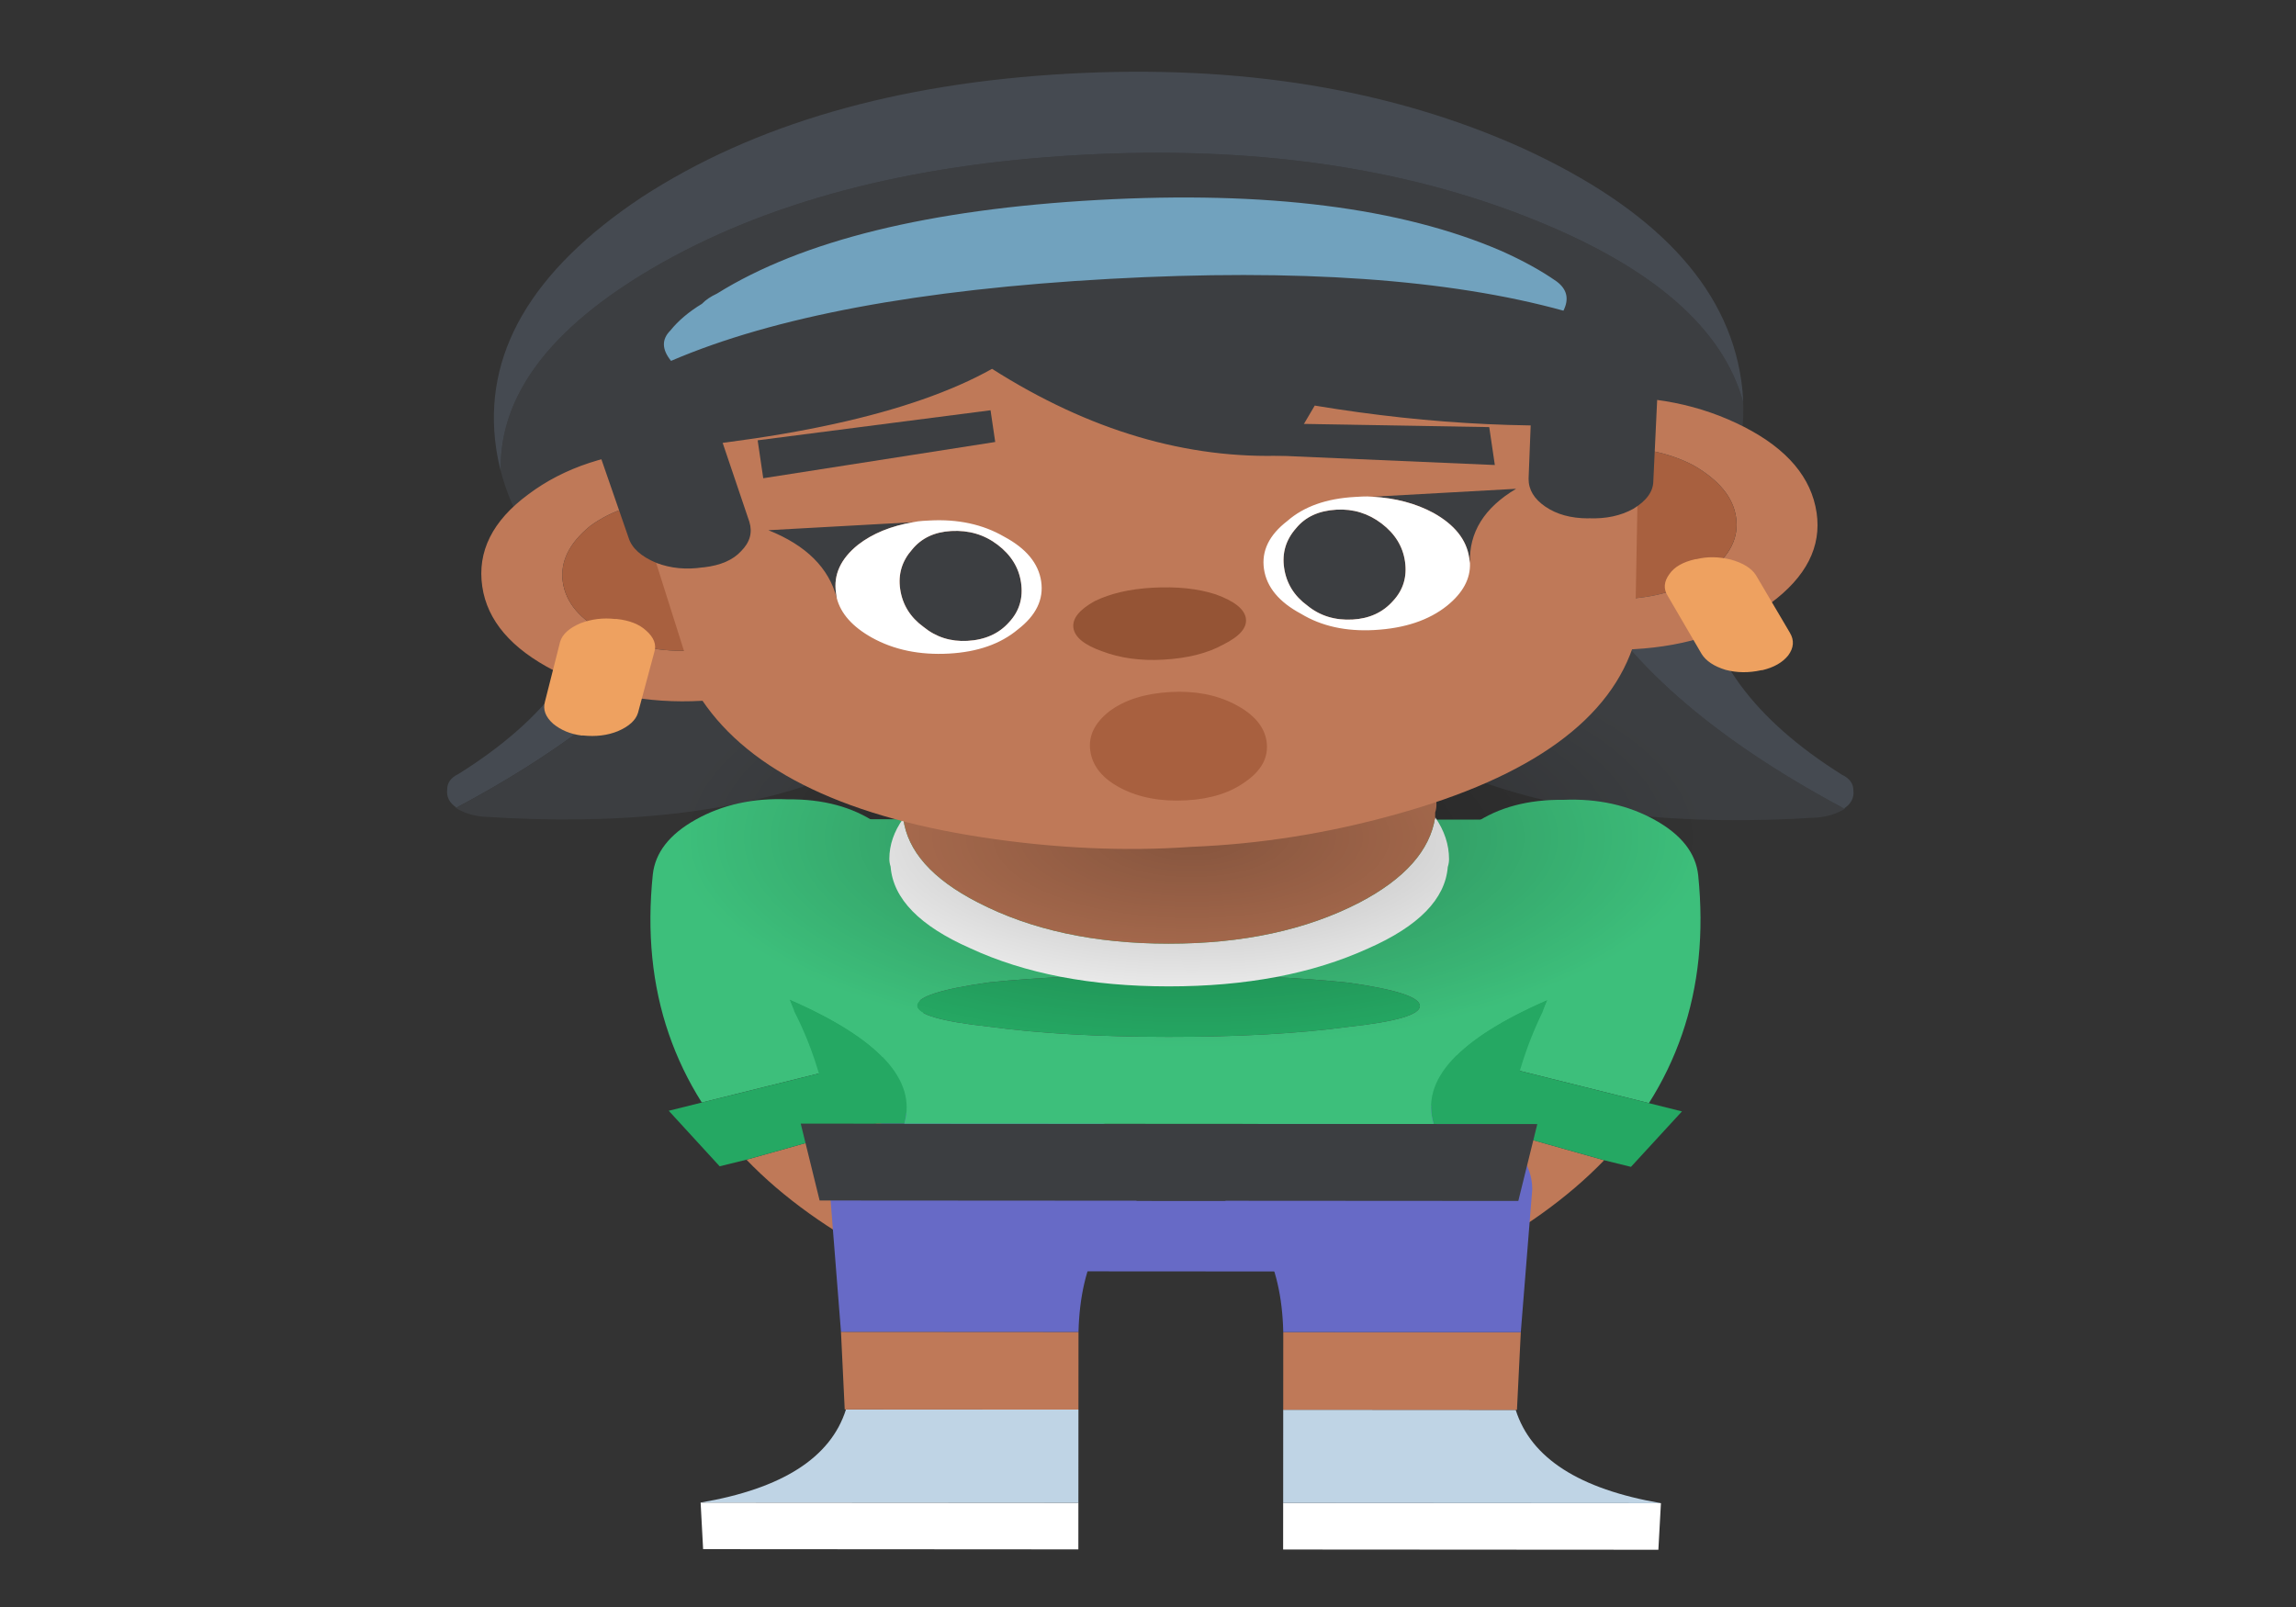 <?xml version="1.0" encoding="utf-8"?>
<svg id="master-artboard" viewBox="0 0 1400 980" version="1.1" xmlns="http://www.w3.org/2000/svg" x="0px" y="0px" style="enable-background:new 0 0 1400 980;" width="1400px" height="980px" xmlns:xlink="http://www.w3.org/1999/xlink"><rect x="0" y="0" width="1400" height="980" fill="#333333" stroke="none"/><rect id="ee-background" x="0" y="0" width="1400" height="980" style="fill: white; fill-opacity: 0; pointer-events: none;"/><defs><radialGradient id="Gradient_1" gradientUnits="userSpaceOnUse" cx="0" cy="0" r="13.588" fx="0" fy="0" gradientTransform="matrix( 1, 0, 0, 1, 0,0) " spreadMethod="pad">
<stop offset="0%" stop-color="#000000" stop-opacity="0.302"/>

<stop offset="100%" stop-color="#000000" stop-opacity="0"/>
</radialGradient><filter id="Filter_1" x="-20%" y="-20%" width="140%" height="140%" color-interpolation-filters="sRGB">
<feFlood flood-color="#000000" flood-opacity="1" in="SourceGraphic" result="result1"/>

<feComposite in2="SourceGraphic" in="result1" operator="in" result="result2"/>

<feColorMatrix in="SourceGraphic" type="matrix" values="0 0 0 0 255 0 0 0 0 255 0 0 0 0 255 0 0 0 255 0" result="result3"/>

<feOffset dx="-1.4695761589768238e-15" dy="-8" in="SourceGraphic" result="result4"/>

<feGaussianBlur in="result4" stdDeviation="3.333,3.333" result="result5"/>

<feComposite in2="result5" in="result2" operator="out" result="result6"/>

<feOffset dx="-1.4695761589768238e-15" dy="-8" in="result3" result="result7"/>

<feComposite in2="result3" in="result7" operator="in" result="result8"/>

<feComposite in2="result8" in="SourceGraphic" operator="in" result="result9"/>

<feBlend mode="normal" in2="result9" in="result6" result="result10"/>

<feComposite in2="result3" in="result10" operator="in" result="result11"/>

<feFlood flood-color="#FFFFFF" flood-opacity="1" in="result11" result="result12"/>

<feFlood flood-color="#000000" flood-opacity="1" in="result11" result="result13"/>

<feComposite in2="result11" in="result13" operator="in" result="result14"/>

<feColorMatrix in="result14" type="matrix" values="0 0 0 0 255 0 0 0 0 255 0 0 0 0 255 0 0 0 255 0" result="result15"/>

<feComposite in2="result11" in="result12" operator="in" result="result16"/>

<feGaussianBlur in="result14" stdDeviation="1.333,1.333" result="result17"/>

<feComposite in2="result17" in="result16" operator="out" result="result18"/>

<feBlend mode="normal" in2="result11" in="result18" result="result19"/>

<feComposite in2="result15" in="result19" operator="in" result="result20"/>
</filter><g id="arm_0_Layer0_0_FILL">
<path fill="#BF7958" stroke="none" d="&#10;M 13.15 10.6&#10;Q 11.9 7.15 9.95 3.9 4.35 5.25 -0.3 10.1 0.55 11.45 1.2 12.85 2.75 16.05 3.15 19.75 3.4 22.15 5.3 23.7 7.25 25.2 9.7 25 12.1 24.7 13.65 22.75 15.2 20.9 14.95 18.4 14.6 15.5 13.85 12.85 13.55 11.7 13.15 10.6 Z"/>

<path fill="#E7F3FC" stroke="none" d="&#10;M -0.2 -5&#10;Q -2.65 -4.95 -4.4 -3.2 -6.1 -1.4 -6 1 -6 3.45 -4.3 5.15 -1.9 7.45 -0.3 10.1 4.35 5.25 9.95 3.9 7.5 0.05 4 -3.35 2.25 -4.95 -0.2 -5 Z"/>
</g><g id="arm_0_Layer0_1_FILL">
<path fill="#BFD4E5" stroke="none" d="&#10;M 12.4 4.8&#10;L 10.35 1.2 -2.55 8.7 -0.55 12.25 12.4 4.8 Z"/>
</g><g id="leg_0_Layer0_0_FILL">
<path fill="#4C4EAA" stroke="none" d="&#10;M 5.3 14&#10;L 5.45 9 -6.45 9 -6.6 14 5.25 14 5.3 14 Z"/>

<path fill="#FFFFFF" stroke="none" d="&#10;M 11 20&#10;L 5.25 14 -6.6 14 -6.85 20 11 20 Z"/>

<path fill="#EEA160" stroke="none" d="&#10;M 10.9 23&#10;L 11 20 -6.85 20 -7 23 10.9 23 Z"/>

<path fill="#676AC6" stroke="none" d="&#10;M 5.9 -0.2&#10;Q 5.9 -2.6 4 -4.3 2.15 -6 -0.55 -6 -3.2 -6 -5.1 -4.3 -7 -2.6 -7 -0.2&#10;L -6.45 9 5.45 9 5.9 -0.2 Z"/>
</g><g id="legBend_0_Layer0_0_FILL">
<path fill="#4C4EAA" stroke="none" d="&#10;M 11.5 13.25&#10;Q 11.65 9.7 11.05 6.7&#10;L -1.15 8.05&#10;Q -0.349 9.637 -0.3 11.6&#10;L 11.5 13.25 Z"/>

<path fill="#EEA160" stroke="none" d="&#10;M 15.45 23&#10;L 16 20.05 -1.4 17.1 -2.05 20.35 15.45 23 Z"/>

<path fill="#FFFFFF" stroke="none" d="&#10;M 16 20.05&#10;L 11.5 13.25 -0.3 11.6 -1.4 17.1 16 20.05 Z"/>

<path fill="#676AC6" stroke="none" d="&#10;M -2.55 -5.8&#10;Q -4.9 -5.2 -6.15 -3.1 -7.4 -0.95 -6.8 1.45 -6.2 3.8 -4.05 5.1 -2.1 6.25 -1.15 8&#10;L -1.15 8.05 11.05 6.7&#10;Q 9.3 -0.85 2 -5.15 -0.15 -6.45 -2.55 -5.8 Z"/>
</g><g id="bodyBack_0_Layer0_0_MEMBER_0_FILL">
<path fill="#A8603F" stroke="none" d="&#10;M 7.6 -28.45&#10;Q 4.45 -31 0.05 -31 -4.35 -31 -7.5 -28.45 -10.6 -25.75 -10.6 -22 -10.6 -21.75 -10.55 -21.5 -10.4 -18.1 -7.5 -15.7 -4.35 -13 0.05 -13 4.45 -13 7.6 -15.7 10.5 -18.1 10.65 -21.5 10.7 -21.75 10.7 -22 10.7 -25.75 7.6 -28.45 Z"/>
</g><g id="bodyBack_0_Layer0_0_MEMBER_1_FILL">
<path fill="#BFD4E5" stroke="none" d="&#10;M 14.6 2.8&#10;L 14.6 -2.15 -15.45 -2.15 -15.45 2.8 14.6 2.8 Z"/>

<path fill="#676AC6" stroke="none" d="&#10;M 13.1 8&#10;Q 14.5 6.1 14.6 2.8&#10;L -15.45 2.8&#10;Q -15.35 6.1 -13.95 8&#10;L 13.1 8 Z"/>

<path fill="#E7F3FC" stroke="none" d="&#10;M 17.8 -15.8&#10;Q 18.85 -21.2 15.2 -21&#10;L -16.1 -21&#10;Q -19.75 -21.2 -18.7 -15.8&#10;L -15.45 -2.15 14.6 -2.15 17.8 -15.8 Z"/>
</g><g id="bodyBack_0_Layer0_0_MEMBER_2_FILL">
<path fill="#D78B49" stroke="none" d="&#10;M 16 4.5&#10;Q 16.45 1.75 16.85 -0.7 0.097 -3.178 -17.25 -0.7 -16.85 1.75 -16.4 4.5 0.499 2.503 16 4.5 Z"/>

<path fill="#EEA160" stroke="none" d="&#10;M 16.85 -0.7&#10;Q 19.8 -19.55 17.75 -23.25&#10;L 13.2 -22.4&#10;Q 9.25 -13.75 -0.25 -13.75 -9.65 -13.75 -13.6 -22.4&#10;L -18.15 -23.25&#10;Q -20.2 -19.55 -17.25 -0.7 0.097 -3.178 16.85 -0.7 Z"/>
</g><g id="hand_0_Layer0_0_FILL">
<path fill="#A8603F" stroke="none" d="&#10;M -9.2 7.6&#10;L -9.25 6.65&#10;Q -8.75 0.45 -5.45 -2.95 -14.15 3.5 -9.25 7.65&#10;L -9.2 7.6 Z"/>

<path fill="#BF7958" stroke="none" d="&#10;M 7 -1.65&#10;Q 6.95 -3 5.5 -3&#10;L -5.45 -2.95&#10;Q -8.75 0.45 -9.25 6.65&#10;L -9.2 7.6 -9.25 7.65&#10;Q -9.3 9.3 -9.25 11.15&#10;L -9.25 11.55&#10;Q -9.25 12.95 -7.1 13.35 -3.95 14.05 -0.95 14 7.55 13.95 7 -0.75&#10;L 7 -1.65 Z"/>
</g><g id="body_0_Layer0_0_FILL">
<path fill="#BFD4E5" stroke="none" d="&#10;M 14.6 2.8&#10;L 14.6 -2.15 -15.45 -2.15 -15.45 2.8 14.6 2.8 Z"/>

<path fill="#676AC6" stroke="none" d="&#10;M 13.1 8&#10;Q 14.5 6.1 14.6 2.8&#10;L -15.45 2.8&#10;Q -15.35 6.1 -13.95 8&#10;L 13.1 8 Z"/>

<path fill="#E7F3FC" stroke="none" d="&#10;M 17.8 -15.8&#10;Q 18.85 -21.2 15.2 -21&#10;L -16.1 -21&#10;Q -19.75 -21.2 -18.7 -15.8&#10;L -15.45 -2.15 14.6 -2.15 17.8 -15.8 Z"/>
</g><g id="body_0_Layer0_0_MEMBER_0_FILL">
<path fill="#A8603F" stroke="none" d="&#10;M 7.6 -28.45&#10;Q 4.45 -31 0.05 -31 -4.35 -31 -7.5 -28.45 -10.6 -25.75 -10.6 -22 -10.6 -21.75 -10.55 -21.5 -10.4 -18.1 -7.5 -15.7 -4.35 -13 0.05 -13 4.45 -13 7.6 -15.7 10.5 -18.1 10.65 -21.5 10.7 -21.75 10.7 -22 10.7 -25.75 7.6 -28.45 Z"/>
</g><g id="body_0_Layer0_0_MEMBER_1_FILL">
<path fill="#D78B49" stroke="none" d="&#10;M -3.15 -1.95&#10;L -17.25 -0.7&#10;Q -16.85 1.75 -16.4 4.5&#10;L -3.95 3&#10;Q -3.45 0.7 -3.15 -1.95 Z"/>

<path fill="#EEA160" stroke="none" d="&#10;M -3.15 -1.95&#10;Q -2.8 -5.45 -2.9 -9.5 -9.65 -13.75 -13.6 -22.4&#10;L -18.15 -23.25&#10;Q -20.2 -19.55 -17.25 -0.7&#10;L -3.15 -1.95 Z"/>
</g><g id="body_0_Layer0_0_MEMBER_2_FILL">
<path fill="#D78B49" stroke="none" d="&#10;M 16.85 -0.7&#10;L 2.75 -1.95&#10;Q 3.05 0.7 3.55 3&#10;L 16 4.5&#10;Q 16.45 1.75 16.85 -0.7 Z"/>

<path fill="#EEA160" stroke="none" d="&#10;M 2.5 -9.5&#10;Q 2.4 -5.45 2.75 -1.95&#10;L 16.85 -0.7&#10;Q 19.8 -19.55 17.75 -23.25&#10;L 13.2 -22.4&#10;Q 9.25 -13.75 2.5 -9.5 Z"/>
</g><g id="body_0_Layer0_0_MEMBER_3_FILL">
<path fill="#BFD4E5" stroke="none" d="&#10;M -13.05 -22&#10;L -15.1 -18.4 -2 -10.8 0.05 -14.45 -13.05 -22&#10;M 13.15 -22&#10;L 0.05 -14.45 2.1 -10.8 15.2 -18.4 13.15 -22 Z"/>

<path fill="#E7F3FC" stroke="none" d="&#10;M 2.1 -10.8&#10;L 0.05 -14.45 -2 -10.8 2.1 -10.8 Z"/>
</g><g id="shadow_0_Layer0_0_FILL">
<path fill="url(#Gradient_1)" stroke="none" d="&#10;M 9.45 -9.55&#10;Q 5.55 -13.45 0 -13.45 -5.55 -13.45 -9.55 -9.55 -13.45 -5.55 -13.45 0 -13.45 5.55 -9.55 9.45 -5.55 13.45 0 13.45 5.55 13.45 9.45 9.45 13.45 5.55 13.45 0 13.45 -5.55 9.45 -9.55 Z"/>
</g><g id="headFocus_0_Layer0_0_FILL">
<path fill="#454A51" stroke="none" d="&#10;M 12.65 -35.05&#10;L 9.75 -39.6&#10;Q -4.85 -40.75 -17.6 -38.7 -24.75 -37.7 -24.1 -31.9&#10;L -23.9 -30.2&#10;Q -22.95 -33.75 -17.55 -34.5 -4.8 -36.5 9.8 -35.35&#10;L 12.65 -35.05&#10;M 23.15 -30.65&#10;L 23.3 -31.9&#10;Q 24 -37.55 17.85 -38.7&#10;L 13.3 -34.95 17.9 -34.5&#10;Q 22.2 -33.7 23.15 -30.65 Z"/>

<path fill="#3C3E41" stroke="none" d="&#10;M 17.9 -34.5&#10;L 13.3 -34.95 12.9 -34.65 12.65 -35.05 9.8 -35.35&#10;Q -4.8 -36.5 -17.55 -34.5 -22.95 -33.75 -23.9 -30.2&#10;L -21.65 -10.8&#10;Q -21.1 -6.45 -15.95 -6.45&#10;L 15.15 -6.45&#10;Q 20.35 -6.45 20.85 -10.8&#10;L 23.15 -30.65&#10;Q 22.2 -33.7 17.9 -34.5 Z"/>
</g><g id="headFocus_0_Layer0_1_FILL">
<path fill="#BF7958" stroke="none" d="&#10;M -24.65 -11.25&#10;Q -27 -8.9 -27 -5.55 -27 -2.2 -24.65 0.15 -22.25 2.6 -19 2.6 -15.7 2.6 -13.3 0.15 -11 -2.2 -11 -5.55 -11 -8.9 -13.3 -11.25 -15.7 -13.7 -19 -13.7 -22.25 -13.7 -24.65 -11.25&#10;M -22.35 -2.1&#10;Q -23.75 -3.5 -23.75 -5.55 -23.75 -7.5 -22.35 -9 -20.95 -10.4 -19 -10.4 -16.95 -10.4 -15.55 -9 -14.15 -7.5 -14.15 -5.55 -14.15 -3.5 -15.55 -2.1 -16.95 -0.65 -19 -0.65 -20.95 -0.65 -22.35 -2.1&#10;M 12.35 -11.25&#10;Q 10 -8.9 10 -5.55 10 -2.2 12.35 0.15 14.75 2.6 18 2.6 21.3 2.6 23.7 0.15 26 -2.2 26 -5.55 26 -8.9 23.7 -11.25 21.3 -13.7 18 -13.7 14.75 -13.7 12.35 -11.25&#10;M 14.65 -9&#10;Q 16.05 -10.4 18 -10.4 20 -10.4 21.45 -9 22.85 -7.5 22.85 -5.55 22.85 -3.5 21.45 -2.1 20 -0.65 18 -0.65 16.05 -0.65 14.65 -2.1 13.2 -3.5 13.2 -5.55 13.2 -7.5 14.65 -9 Z"/>

<path fill="#A8603F" stroke="none" d="&#10;M -23.75 -5.55&#10;Q -23.75 -3.5 -22.35 -2.1 -20.95 -0.65 -19 -0.65 -16.95 -0.65 -15.55 -2.1 -14.15 -3.5 -14.15 -5.55 -14.15 -7.5 -15.55 -9 -16.95 -10.4 -19 -10.4 -20.95 -10.4 -22.35 -9 -23.75 -7.5 -23.75 -5.55&#10;M 18 -10.4&#10;Q 16.05 -10.4 14.65 -9 13.2 -7.5 13.2 -5.55 13.2 -3.5 14.65 -2.1 16.05 -0.65 18 -0.65 20 -0.65 21.45 -2.1 22.85 -3.5 22.85 -5.55 22.85 -7.5 21.45 -9 20 -10.4 18 -10.4 Z"/>
</g><g id="headFocus_0_Layer0_2_FILL">
<path fill="#BF7958" stroke="none" d="&#10;M 11.7 8&#10;Q 17.1 7.3 17.8 2.2&#10;L 20.45 -23.8 -21.4 -23.8 -18.2 8 11.7 8 Z"/>
</g><g id="headFocus_0_Layer0_3_FILL">
<path fill="#FFFFFF" stroke="none" d="&#10;M -12.95 -6.15&#10;Q -12.95 -4.4 -11.85 -3.15 -10.65 -1.8 -8.85 -1.8 -7.15 -1.8 -6 -3.15 -4.85 -4.4 -4.85 -6.15 -4.85 -7.9 -6 -9.15 -7.15 -10.45 -8.85 -10.45 -10.65 -10.45 -11.85 -9.15 -12.95 -7.9 -12.95 -6.15&#10;M -10.45 -6&#10;L -10.45 -6.25&#10;Q -10.4 -7.3 -9.75 -8.05 -9.05 -8.85 -8.05 -8.85 -7 -8.85 -6.3 -8.05 -5.65 -7.3 -5.6 -6.25&#10;L -5.6 -6&#10;Q -5.65 -5 -6.3 -4.25 -7 -3.45 -8.05 -3.45 -9.05 -3.45 -9.75 -4.25 -10.4 -5 -10.45 -6&#10;M 8.1 -10.45&#10;Q 6.35 -10.45 5.1 -9.15 4 -7.9 4 -6.15 4 -4.4 5.1 -3.15 6.35 -1.8 8.1 -1.8 9.85 -1.8 10.9 -3.15 12.15 -4.4 12.15 -6.15 12.15 -7.9 10.9 -9.15 9.85 -10.45 8.1 -10.45&#10;M 8.65 -8.05&#10;Q 9.35 -7.3 9.4 -6.25&#10;L 9.4 -6&#10;Q 9.35 -5 8.65 -4.25 8 -3.45 7 -3.45 6 -3.45 5.2 -4.25 4.6 -5 4.55 -6&#10;L 4.55 -6.35&#10;Q 4.6 -7.3 5.2 -8.05 6 -8.85 7 -8.85 8 -8.85 8.65 -8.05 Z"/>

<path fill="#3C3E41" stroke="none" d="&#10;M -10.45 -6.25&#10;L -10.45 -6&#10;Q -10.4 -5 -9.75 -4.25 -9.05 -3.45 -8.05 -3.45 -7 -3.45 -6.3 -4.25 -5.65 -5 -5.6 -6&#10;L -5.6 -6.25&#10;Q -5.65 -7.3 -6.3 -8.05 -7 -8.85 -8.05 -8.85 -9.05 -8.85 -9.75 -8.05 -10.4 -7.3 -10.45 -6.25&#10;M 9.4 -6.25&#10;Q 9.35 -7.3 8.65 -8.05 8 -8.85 7 -8.85 6 -8.85 5.2 -8.05 4.6 -7.3 4.55 -6.35&#10;L 4.55 -6&#10;Q 4.6 -5 5.2 -4.25 6 -3.45 7 -3.45 8 -3.45 8.65 -4.25 9.35 -5 9.4 -6&#10;L 9.4 -6.25 Z"/>
</g><g id="headFocus_0_Layer0_3_MEMBER_0_FILL">
<path fill="#3C3E41" stroke="none" d="&#10;M -14.05 -12.7&#10;L -14.5 -9.8 -3.95 -8.2 -3.5 -11.05 -14.05 -12.7&#10;M 2.85 -9.9&#10;L 3.35 -7.05 13.95 -9 13.45 -11.8 2.85 -9.9 Z"/>
</g><g id="headFocus_0_Layer0_3_MEMBER_1_FILL">
<path fill="#3C3E41" stroke="none" d="&#10;M -0.7 -2.3&#10;Q -4.25 -2.3 -6.7 -0.85 -9 0.45 -9.3 2.25 -9.4 2.5 -9.3 2.8 -9.2 3.05 -9 3.25 -8.8 3.45 -8.5 3.5 -4.2 4.15 -0.4 2.5 3.35 4.15 7.7 3.5 8 3.45 8.2 3.25 8.4 3.05 8.5 2.8 8.6 2.5 8.55 2.25 8.2 0.45 5.9 -0.85 3.4 -2.3 -0.1 -2.3 -0.25 -2.3 -0.4 -2.3 -0.55 -2.3 -0.7 -2.3 Z"/>
</g><g id="headFocus_0_Layer0_3_MEMBER_2_FILL">
<path fill="#955435" stroke="none" d="&#10;M 2.1 -1.4&#10;Q 3.1 -2.1 3.1 -3.05 3.1 -3.95 2.1 -4.7 1.1 -5.35 -0.35 -5.35 -1.75 -5.35 -2.75 -4.7 -3.75 -3.95 -3.75 -3.05 -3.75 -2.1 -2.75 -1.4 -1.75 -0.65 -0.35 -0.65 1.1 -0.65 2.1 -1.4 Z"/>
</g><g id="headFocus_0_Layer0_4_FILL">
<path fill="#3C3E41" stroke="none" d="&#10;M -20.6 -23.3&#10;L -20.65 -23.3&#10;Q -21.65 -23.15 -22.3 -22.3 -22.95 -21.55 -22.8 -20.55&#10;L -20.9 -4.55&#10;Q -20.8 -3.6 -20 -2.9 -19.2 -2.3 -18.2 -2.45&#10;L -18.15 -2.45&#10;Q -17.15 -2.55 -16.55 -3.35 -15.95 -4.15 -16.05 -5.2&#10;L -17.95 -21.1&#10;Q -18.1 -22.15 -18.9 -22.75 -19.65 -23.35 -20.6 -23.3&#10;M 17.9 -22.75&#10;Q 17.15 -22.15 17 -21.1&#10;L 15.1 -5.2&#10;Q 15 -4.15 15.6 -3.35 16.2 -2.55 17.2 -2.45&#10;L 17.25 -2.45&#10;Q 18.2 -2.3 19 -2.9 19.85 -3.6 19.95 -4.55&#10;L 21.85 -20.55&#10;Q 22 -21.55 21.35 -22.3 20.7 -23.15 19.7 -23.3&#10;L 19.65 -23.3&#10;Q 18.65 -23.35 17.9 -22.75 Z"/>
</g><g id="headFocus_0_Layer0_5_FILL">
<path fill="#3C3E41" stroke="none" d="&#10;M 14.65 -19.9&#10;Q 21.05 -21.95 21.05 -24.65 21.05 -27.3 14.65 -29 8.35 -30.7 -0.7 -30.45 -9.65 -30.15 -16.05 -28.1 -22.4 -26 -22.4 -23.35 -22.4 -20.65 -16.05 -19 -9.65 -17.25 -0.7 -17.55 8.35 -17.8 14.65 -19.9 Z"/>
</g><g id="headShock_0_Layer0_0_FILL">
<path fill="#454A51" stroke="none" d="&#10;M 12.65 -35.05&#10;L 9.75 -39.6&#10;Q -4.85 -40.75 -17.6 -38.7 -24.75 -37.7 -24.1 -31.9&#10;L -23.9 -30.2&#10;Q -22.95 -33.75 -17.55 -34.5 -4.8 -36.5 9.8 -35.35&#10;L 12.65 -35.05&#10;M 23.15 -30.65&#10;L 23.3 -31.9&#10;Q 24 -37.55 17.85 -38.7&#10;L 13.3 -34.95 17.9 -34.5&#10;Q 22.2 -33.7 23.15 -30.65 Z"/>

<path fill="#3C3E41" stroke="none" d="&#10;M 17.9 -34.5&#10;L 13.3 -34.95 12.9 -34.65 12.65 -35.05 9.8 -35.35&#10;Q -4.8 -36.5 -17.55 -34.5 -22.95 -33.75 -23.9 -30.2&#10;L -21.65 -10.8&#10;Q -21.1 -6.45 -15.95 -6.45&#10;L 15.15 -6.45&#10;Q 20.35 -6.45 20.85 -10.8&#10;L 23.15 -30.65&#10;Q 22.2 -33.7 17.9 -34.5 Z"/>
</g><g id="headShock_0_Layer0_1_FILL">
<path fill="#BF7958" stroke="none" d="&#10;M -24.65 -11.25&#10;Q -27 -8.9 -27 -5.55 -27 -2.2 -24.65 0.15 -22.25 2.6 -19 2.6 -15.7 2.6 -13.3 0.15 -11 -2.2 -11 -5.55 -11 -8.9 -13.3 -11.25 -15.7 -13.7 -19 -13.7 -22.25 -13.7 -24.65 -11.25&#10;M -22.35 -2.1&#10;Q -23.75 -3.5 -23.75 -5.55 -23.75 -7.5 -22.35 -9 -20.95 -10.4 -19 -10.4 -16.95 -10.4 -15.55 -9 -14.15 -7.5 -14.15 -5.55 -14.15 -3.5 -15.55 -2.1 -16.95 -0.65 -19 -0.65 -20.95 -0.65 -22.35 -2.1&#10;M 18 -13.7&#10;Q 14.75 -13.7 12.35 -11.25 10 -8.9 10 -5.55 10 -2.2 12.35 0.15 14.75 2.6 18 2.6 21.3 2.6 23.7 0.15 26 -2.2 26 -5.55 26 -8.9 23.7 -11.25 21.3 -13.7 18 -13.7&#10;M 18 -0.65&#10;Q 16.05 -0.65 14.65 -2.1 13.2 -3.5 13.2 -5.55 13.2 -7.5 14.65 -9 16.05 -10.4 18 -10.4 20 -10.4 21.45 -9 22.85 -7.5 22.85 -5.55 22.85 -3.5 21.45 -2.1 20 -0.65 18 -0.65 Z"/>

<path fill="#A8603F" stroke="none" d="&#10;M -23.75 -5.55&#10;Q -23.75 -3.5 -22.35 -2.1 -20.95 -0.65 -19 -0.65 -16.95 -0.65 -15.55 -2.1 -14.15 -3.5 -14.15 -5.55 -14.15 -7.5 -15.55 -9 -16.95 -10.4 -19 -10.4 -20.95 -10.4 -22.35 -9 -23.75 -7.5 -23.75 -5.55&#10;M 14.65 -2.1&#10;Q 16.05 -0.65 18 -0.65 20 -0.65 21.45 -2.1 22.85 -3.5 22.85 -5.55 22.85 -7.5 21.45 -9 20 -10.4 18 -10.4 16.05 -10.4 14.65 -9 13.2 -7.5 13.2 -5.55 13.2 -3.5 14.65 -2.1 Z"/>
</g><g id="headShock_0_Layer0_2_FILL">
<path fill="#BF7958" stroke="none" d="&#10;M 11.7 8&#10;Q 17.1 7.3 17.8 2.2&#10;L 20.45 -23.8 -21.4 -23.8 -18.2 8 11.7 8 Z"/>
</g><g id="headShock_0_Layer0_3_FILL">
<path fill="#FFFFFF" stroke="none" d="&#10;M -12.95 -8.15&#10;Q -12.95 -6.4 -11.85 -5.15 -10.65 -3.8 -8.85 -3.8 -7.15 -3.8 -6 -5.15 -4.85 -6.4 -4.85 -8.15 -4.85 -9.9 -6 -11.15 -7.15 -12.45 -8.85 -12.45 -10.65 -12.45 -11.85 -11.15 -12.95 -9.9 -12.95 -8.15&#10;M -10.45 -8&#10;L -10.45 -8.25&#10;Q -10.4 -9.3 -9.75 -10.05 -9.05 -10.85 -8.05 -10.85 -7 -10.85 -6.3 -10.05 -5.65 -9.3 -5.6 -8.25&#10;L -5.6 -8&#10;Q -5.65 -7 -6.3 -6.25 -7 -5.45 -8.05 -5.45 -9.05 -5.45 -9.75 -6.25 -10.4 -7 -10.45 -8&#10;M 5.1 -5.15&#10;Q 6.35 -3.8 8.1 -3.8 9.85 -3.8 10.9 -5.15 12.15 -6.4 12.15 -8.15 12.15 -9.9 10.9 -11.15 9.85 -12.45 8.1 -12.45 6.35 -12.45 5.1 -11.15 4 -9.9 4 -8.15 4 -6.4 5.1 -5.15&#10;M 8.65 -10.05&#10;Q 9.35 -9.3 9.4 -8.25&#10;L 9.4 -8&#10;Q 9.35 -7 8.65 -6.25 8 -5.45 7 -5.45 6 -5.45 5.2 -6.25 4.6 -7 4.55 -8&#10;L 4.55 -8.35&#10;Q 4.6 -9.3 5.2 -10.05 6 -10.85 7 -10.85 8 -10.85 8.65 -10.05 Z"/>

<path fill="#3C3E41" stroke="none" d="&#10;M -10.45 -8.25&#10;L -10.45 -8&#10;Q -10.4 -7 -9.75 -6.25 -9.05 -5.45 -8.05 -5.45 -7 -5.45 -6.3 -6.25 -5.65 -7 -5.6 -8&#10;L -5.6 -8.25&#10;Q -5.65 -9.3 -6.3 -10.05 -7 -10.85 -8.05 -10.85 -9.05 -10.85 -9.75 -10.05 -10.4 -9.3 -10.45 -8.25&#10;M 9.4 -8.25&#10;Q 9.35 -9.3 8.65 -10.05 8 -10.85 7 -10.85 6 -10.85 5.2 -10.05 4.6 -9.3 4.55 -8.35&#10;L 4.55 -8&#10;Q 4.6 -7 5.2 -6.25 6 -5.45 7 -5.45 8 -5.45 8.65 -6.25 9.35 -7 9.4 -8&#10;L 9.4 -8.25 Z"/>
</g><g id="headShock_0_Layer0_3_MEMBER_0_FILL">
<path fill="#3C3E41" stroke="none" d="&#10;M -14.9 -15.4&#10;L -14.6 -12.45 -4 -13.65 -4.3 -16.55 -14.9 -15.4&#10;M 3.15 -18.65&#10;L 2.9 -15.75 13.65 -14.9 13.85 -17.75 3.15 -18.65 Z"/>
</g><g id="headShock_0_Layer0_3_MEMBER_1_FILL">
<path fill="#A8603F" stroke="none" d="&#10;M -0.55 -1.1&#10;Q -1.9 -1.1 -2.85 -0.2 -3.75 0.75 -3.75 2.1 -3.75 3.45 -2.85 4.35 -1.9 5.3 -0.55 5.3 0.8 5.3 1.7 4.35 2.65 3.45 2.65 2.1 2.65 0.75 1.7 -0.2 0.8 -1.1 -0.55 -1.1 Z"/>
</g><g id="headShock_0_Layer0_3_MEMBER_2_FILL">
<path fill="#3C3E41" stroke="none" d="&#10;M -0.7 -4.3&#10;Q -4.25 -4.3 -6.7 -2.85 -9 -1.55 -9.3 0.25 -9.4 0.5 -9.3 0.8 -9.2 1.05 -9 1.25 -8.8 1.45 -8.5 1.5 -4.2 2.15 -0.4 0.5 3.35 2.15 7.7 1.5 8 1.45 8.2 1.25 8.4 1.05 8.5 0.8 8.6 0.5 8.55 0.25 8.2 -1.55 5.9 -2.85 3.4 -4.3 -0.1 -4.3 -0.25 -4.3 -0.4 -4.3 -0.55 -4.3 -0.7 -4.3 Z"/>
</g><g id="headShock_0_Layer0_3_MEMBER_3_FILL">
<path fill="#955435" stroke="none" d="&#10;M 2.1 -3.4&#10;Q 3.1 -4.1 3.1 -5.05 3.1 -5.95 2.1 -6.7 1.1 -7.35 -0.35 -7.35 -1.75 -7.35 -2.75 -6.7 -3.75 -5.95 -3.75 -5.05 -3.75 -4.1 -2.75 -3.4 -1.75 -2.65 -0.35 -2.65 1.1 -2.65 2.1 -3.4 Z"/>
</g><g id="headShock_0_Layer0_4_FILL">
<path fill="#3C3E41" stroke="none" d="&#10;M -20.6 -23.3&#10;L -20.65 -23.3&#10;Q -21.65 -23.15 -22.3 -22.3 -22.95 -21.55 -22.8 -20.55&#10;L -20.9 -4.55&#10;Q -20.8 -3.6 -20 -2.9 -19.2 -2.3 -18.2 -2.45&#10;L -18.15 -2.45&#10;Q -17.15 -2.55 -16.55 -3.35 -15.95 -4.15 -16.05 -5.2&#10;L -17.95 -21.1&#10;Q -18.1 -22.15 -18.9 -22.75 -19.65 -23.35 -20.6 -23.3&#10;M 17.9 -22.75&#10;Q 17.15 -22.15 17 -21.1&#10;L 15.1 -5.2&#10;Q 15 -4.15 15.6 -3.35 16.2 -2.55 17.2 -2.45&#10;L 17.25 -2.45&#10;Q 18.2 -2.3 19 -2.9 19.85 -3.6 19.95 -4.55&#10;L 21.85 -20.55&#10;Q 22 -21.55 21.35 -22.3 20.7 -23.15 19.7 -23.3&#10;L 19.65 -23.3&#10;Q 18.65 -23.35 17.9 -22.75 Z"/>
</g><g id="headShock_0_Layer0_5_FILL">
<path fill="#3C3E41" stroke="none" d="&#10;M 14.65 -19.9&#10;Q 21.05 -21.95 21.05 -24.65 21.05 -27.3 14.65 -29 8.35 -30.7 -0.7 -30.45 -9.65 -30.15 -16.05 -28.1 -22.4 -26 -22.4 -23.35 -22.4 -20.65 -16.05 -19 -9.65 -17.25 -0.7 -17.55 8.35 -17.8 14.65 -19.9 Z"/>
</g><g id="headBack_0_Layer0_0_FILL">
<path fill="#BF7958" stroke="none" d="&#10;M -24.65 -11.25&#10;Q -27 -8.9 -27 -5.55 -27 -2.2 -24.65 0.15 -22.25 2.6 -19 2.6 -15.7 2.6 -13.3 0.15 -11 -2.2 -11 -5.55 -11 -8.9 -13.3 -11.25 -15.7 -13.7 -19 -13.7 -22.25 -13.7 -24.65 -11.25&#10;M -22.35 -2.1&#10;Q -23.75 -3.5 -23.75 -5.55 -23.75 -7.5 -22.35 -9 -20.95 -10.4 -19 -10.4 -16.95 -10.4 -15.55 -9 -14.15 -7.5 -14.15 -5.55 -14.15 -3.5 -15.55 -2.1 -16.95 -0.65 -19 -0.65 -20.95 -0.65 -22.35 -2.1&#10;M 18 -13.7&#10;Q 14.75 -13.7 12.35 -11.25 10 -8.9 10 -5.55 10 -2.2 12.35 0.15 14.75 2.6 18 2.6 21.3 2.6 23.7 0.15 26 -2.2 26 -5.55 26 -8.9 23.7 -11.25 21.3 -13.7 18 -13.7&#10;M 18 -0.65&#10;Q 16.05 -0.65 14.65 -2.1 13.2 -3.5 13.2 -5.55 13.2 -7.5 14.65 -9 16.05 -10.4 18 -10.4 20 -10.4 21.45 -9 22.85 -7.5 22.85 -5.55 22.85 -3.5 21.45 -2.1 20 -0.65 18 -0.65 Z"/>

<path fill="#A8603F" stroke="none" d="&#10;M -23.75 -5.55&#10;Q -23.75 -3.5 -22.35 -2.1 -20.95 -0.65 -19 -0.65 -16.95 -0.65 -15.55 -2.1 -14.15 -3.5 -14.15 -5.55 -14.15 -7.5 -15.55 -9 -16.95 -10.4 -19 -10.4 -20.95 -10.4 -22.35 -9 -23.75 -7.5 -23.75 -5.55&#10;M 14.65 -2.1&#10;Q 16.05 -0.65 18 -0.65 20 -0.65 21.45 -2.1 22.85 -3.5 22.85 -5.55 22.85 -7.5 21.45 -9 20 -10.4 18 -10.4 16.05 -10.4 14.65 -9 13.2 -7.5 13.2 -5.55 13.2 -3.5 14.65 -2.1 Z"/>
</g><g id="headBack_0_Layer0_1_FILL">
<path fill="#BF7958" stroke="none" d="&#10;M 11.7 8&#10;Q 17.1 7.3 17.8 2.2&#10;L 20.45 -23.8 -21.4 -23.8 -18.2 8 11.7 8 Z"/>
</g><g id="headBack_0_Layer0_2_FILL">
<path fill="#454A51" stroke="none" d="&#10;M -14.1 -34.95&#10;L -18.65 -38.7&#10;Q -24.8 -37.55 -24.1 -31.9&#10;L -23.95 -30.65&#10;Q -23 -33.7 -18.7 -34.5&#10;L -14.1 -34.95&#10;M 23.1 -30.2&#10;L 23.3 -31.9&#10;Q 23.95 -37.7 16.8 -38.7 4.05 -40.75 -10.55 -39.6&#10;L -13.45 -35.05 -10.6 -35.35&#10;Q 4 -36.5 16.75 -34.5 22.15 -33.75 23.1 -30.2 Z"/>

<path fill="#3C3E41" stroke="none" d="&#10;M 13.65 -0.6&#10;Q 19.244 -2.571 20.3 -7.5&#10;L 20.5 -9.45&#10;Q 20.757 -10.065 20.85 -10.8&#10;L 23.1 -30.2&#10;Q 22.15 -33.75 16.75 -34.5 4 -36.5 -10.6 -35.35&#10;L -13.45 -35.05 -13.7 -34.65 -14.1 -34.95 -18.7 -34.5&#10;Q -23 -33.7 -23.95 -30.65&#10;L -22.85 -20.9&#10;Q -22.827 -20.731 -22.8 -20.55&#10;L -22.7 -19.7&#10;Q -22.333 -16.585 -22 -13.5&#10;L -21.35 -7.5&#10;Q -20.897 -2.514 -14.45 -0.55 -8.589 1.2 -0.6 1.2 7.744 1.2 13.65 -0.6 Z"/>
</g><g id="head_0_Layer0_0_FILL">
<path fill="#454A51" stroke="none" d="&#10;M 12.65 -35.05&#10;L 9.75 -39.6&#10;Q -4.85 -40.75 -17.6 -38.7 -24.75 -37.7 -24.1 -31.9&#10;L -23.9 -30.2&#10;Q -22.95 -33.75 -17.55 -34.5 -4.8 -36.5 9.8 -35.35&#10;L 12.65 -35.05&#10;M 23.15 -30.65&#10;L 23.3 -31.9&#10;Q 24 -37.55 17.85 -38.7&#10;L 13.3 -34.95 17.9 -34.5&#10;Q 22.2 -33.7 23.15 -30.65 Z"/>

<path fill="#3C3E41" stroke="none" d="&#10;M 17.9 -34.5&#10;L 13.3 -34.95 12.9 -34.65 12.65 -35.05 9.8 -35.35&#10;Q -4.8 -36.5 -17.55 -34.5 -22.95 -33.75 -23.9 -30.2&#10;L -21.65 -10.8&#10;Q -21.1 -6.45 -15.95 -6.45&#10;L 15.15 -6.45&#10;Q 20.35 -6.45 20.85 -10.8&#10;L 23.15 -30.65&#10;Q 22.2 -33.7 17.9 -34.5 Z"/>
</g><g id="head_0_Layer0_1_FILL">
<path fill="#BF7958" stroke="none" d="&#10;M -24.65 -11.25&#10;Q -27 -8.9 -27 -5.55 -27 -2.2 -24.65 0.15 -22.25 2.6 -19 2.6 -15.7 2.6 -13.3 0.15 -11 -2.2 -11 -5.55 -11 -8.9 -13.3 -11.25 -15.7 -13.7 -19 -13.7 -22.25 -13.7 -24.65 -11.25&#10;M -22.35 -2.1&#10;Q -23.75 -3.5 -23.75 -5.55 -23.75 -7.5 -22.35 -9 -20.95 -10.4 -19 -10.4 -16.95 -10.4 -15.55 -9 -14.15 -7.5 -14.15 -5.55 -14.15 -3.5 -15.55 -2.1 -16.95 -0.65 -19 -0.65 -20.95 -0.65 -22.35 -2.1&#10;M 12.35 -11.25&#10;Q 10 -8.9 10 -5.55 10 -2.2 12.35 0.15 14.75 2.6 18 2.6 21.3 2.6 23.7 0.15 26 -2.2 26 -5.55 26 -8.9 23.7 -11.25 21.3 -13.7 18 -13.7 14.75 -13.7 12.35 -11.25&#10;M 14.65 -9&#10;Q 16.05 -10.4 18 -10.4 20 -10.4 21.45 -9 22.85 -7.5 22.85 -5.55 22.85 -3.5 21.45 -2.1 20 -0.65 18 -0.65 16.05 -0.65 14.65 -2.1 13.2 -3.5 13.2 -5.55 13.2 -7.5 14.65 -9 Z"/>

<path fill="#A8603F" stroke="none" d="&#10;M -23.75 -5.55&#10;Q -23.75 -3.5 -22.35 -2.1 -20.95 -0.65 -19 -0.65 -16.95 -0.65 -15.55 -2.1 -14.15 -3.5 -14.15 -5.55 -14.15 -7.5 -15.55 -9 -16.95 -10.4 -19 -10.4 -20.95 -10.4 -22.35 -9 -23.75 -7.5 -23.75 -5.55&#10;M 18 -10.4&#10;Q 16.05 -10.4 14.65 -9 13.2 -7.5 13.2 -5.55 13.2 -3.5 14.65 -2.1 16.05 -0.65 18 -0.65 20 -0.65 21.45 -2.1 22.85 -3.5 22.85 -5.55 22.85 -7.5 21.45 -9 20 -10.4 18 -10.4 Z"/>
</g><g id="head_0_Layer0_2_FILL">
<path fill="#BF7958" stroke="none" d="&#10;M 11.7 8&#10;Q 17.1 7.3 17.8 2.2&#10;L 20.45 -23.8 -21.4 -23.8 -18.2 8 11.7 8 Z"/>
</g><g id="head_0_Layer0_3_FILL">
<path fill="#FFFFFF" stroke="none" d="&#10;M -12.95 -8.15&#10;Q -12.95 -6.4 -11.85 -5.15 -10.65 -3.8 -8.85 -3.8 -7.15 -3.8 -6 -5.15 -4.85 -6.4 -4.85 -8.15 -4.85 -9.9 -6 -11.15 -7.15 -12.45 -8.85 -12.45 -10.65 -12.45 -11.85 -11.15 -12.95 -9.9 -12.95 -8.15&#10;M -10.45 -8&#10;L -10.45 -8.25&#10;Q -10.4 -9.3 -9.75 -10.05 -9.05 -10.85 -8.05 -10.85 -7 -10.85 -6.3 -10.05 -5.65 -9.3 -5.6 -8.25&#10;L -5.6 -8&#10;Q -5.65 -7 -6.3 -6.25 -7 -5.45 -8.05 -5.45 -9.05 -5.45 -9.75 -6.25 -10.4 -7 -10.45 -8&#10;M 5.1 -5.15&#10;Q 6.35 -3.8 8.1 -3.8 9.85 -3.8 10.9 -5.15 12.15 -6.4 12.15 -8.15 12.15 -9.9 10.9 -11.15 9.85 -12.45 8.1 -12.45 6.35 -12.45 5.1 -11.15 4 -9.9 4 -8.15 4 -6.4 5.1 -5.15&#10;M 8.65 -10.05&#10;Q 9.35 -9.3 9.4 -8.25&#10;L 9.4 -8&#10;Q 9.35 -7 8.65 -6.25 8 -5.45 7 -5.45 6 -5.45 5.2 -6.25 4.6 -7 4.55 -8&#10;L 4.55 -8.35&#10;Q 4.6 -9.3 5.2 -10.05 6 -10.85 7 -10.85 8 -10.85 8.65 -10.05 Z"/>

<path fill="#3C3E41" stroke="none" d="&#10;M -10.45 -8.25&#10;L -10.45 -8&#10;Q -10.4 -7 -9.75 -6.25 -9.05 -5.45 -8.05 -5.45 -7 -5.45 -6.3 -6.25 -5.65 -7 -5.6 -8&#10;L -5.6 -8.25&#10;Q -5.65 -9.3 -6.3 -10.05 -7 -10.85 -8.05 -10.85 -9.05 -10.85 -9.75 -10.05 -10.4 -9.3 -10.45 -8.25&#10;M 9.4 -8.25&#10;Q 9.35 -9.3 8.65 -10.05 8 -10.85 7 -10.85 6 -10.85 5.2 -10.05 4.6 -9.3 4.55 -8.35&#10;L 4.55 -8&#10;Q 4.6 -7 5.2 -6.25 6 -5.45 7 -5.45 8 -5.45 8.65 -6.25 9.35 -7 9.4 -8&#10;L 9.4 -8.25 Z"/>
</g><g id="head_0_Layer0_3_MEMBER_0_FILL">
<path fill="#3C3E41" stroke="none" d="&#10;M -3.4 -11.3&#10;L -3.2 -14.15 -14 -14.65 -14.15 -11.8 -3.4 -11.3&#10;M 2.9 -14.15&#10;L 3.1 -11.3 13.85 -11.8 13.7 -14.65 2.9 -14.15 Z"/>
</g><g id="head_0_Layer0_3_MEMBER_1_FILL">
<path fill="#3C3E41" stroke="none" d="&#10;M -0.7 -3.3&#10;Q -4.25 -3.3 -6.7 -1.85 -9 -0.55 -9.3 1.25 -9.4 1.5 -9.3 1.8 -9.2 2.05 -9 2.25 -8.8 2.45 -8.5 2.5 -4.2 3.15 -0.4 1.5 3.35 3.15 7.7 2.5 8 2.45 8.2 2.25 8.4 2.05 8.5 1.8 8.6 1.5 8.55 1.25 8.2 -0.55 5.9 -1.85 3.4 -3.3 -0.1 -3.3 -0.25 -3.3 -0.4 -3.3 -0.55 -3.3 -0.7 -3.3 Z"/>
</g><g id="head_0_Layer0_3_MEMBER_2_FILL">
<path fill="#955435" stroke="none" d="&#10;M 2.1 -3.4&#10;Q 3.1 -4.1 3.1 -5.05 3.1 -5.95 2.1 -6.7 1.1 -7.35 -0.35 -7.35 -1.75 -7.35 -2.75 -6.7 -3.75 -5.95 -3.75 -5.05 -3.75 -4.1 -2.75 -3.4 -1.75 -2.65 -0.35 -2.65 1.1 -2.65 2.1 -3.4 Z"/>
</g><g id="head_0_Layer0_4_FILL">
<path fill="#3C3E41" stroke="none" d="&#10;M -20.6 -23.3&#10;L -20.65 -23.3&#10;Q -21.65 -23.15 -22.3 -22.3 -22.95 -21.55 -22.8 -20.55&#10;L -20.9 -4.55&#10;Q -20.8 -3.6 -20 -2.9 -19.2 -2.3 -18.2 -2.45&#10;L -18.15 -2.45&#10;Q -17.15 -2.55 -16.55 -3.35 -15.95 -4.15 -16.05 -5.2&#10;L -17.95 -21.1&#10;Q -18.1 -22.15 -18.9 -22.75 -19.65 -23.35 -20.6 -23.3&#10;M 17.9 -22.75&#10;Q 17.15 -22.15 17 -21.1&#10;L 15.1 -5.2&#10;Q 15 -4.15 15.6 -3.35 16.2 -2.55 17.2 -2.45&#10;L 17.25 -2.45&#10;Q 18.2 -2.3 19 -2.9 19.85 -3.6 19.95 -4.55&#10;L 21.85 -20.55&#10;Q 22 -21.55 21.35 -22.3 20.7 -23.15 19.7 -23.3&#10;L 19.65 -23.3&#10;Q 18.65 -23.35 17.9 -22.75 Z"/>
</g><g id="head_0_Layer0_5_FILL">
<path fill="#3C3E41" stroke="none" d="&#10;M 14.65 -19.9&#10;Q 21.05 -21.95 21.05 -24.65 21.05 -27.3 14.65 -29 8.35 -30.7 -0.7 -30.45 -9.65 -30.15 -16.05 -28.1 -22.4 -26 -22.4 -23.35 -22.4 -20.65 -16.05 -19 -9.65 -17.25 -0.7 -17.55 8.35 -17.8 14.65 -19.9 Z"/>
</g><radialGradient id="gradient-1" gradientUnits="userSpaceOnUse" cx="0" cy="0" r="13.588" fx="0" fy="0" gradientTransform="matrix( 1, 0, 0, 1, 0,0) " spreadMethod="pad">
<stop offset="0%" stop-color="#000000" stop-opacity="0.302"/>

<stop offset="100%" stop-color="#000000" stop-opacity="0"/>
</radialGradient><filter id="filter-1" x="-20%" y="-20%" width="140%" height="140%" color-interpolation-filters="sRGB">
<feFlood flood-color="#000000" flood-opacity="1" in="SourceGraphic" result="result1"/>

<feComposite in2="SourceGraphic" in="result1" operator="in" result="result2"/>

<feColorMatrix in="SourceGraphic" type="matrix" values="0 0 0 0 255 0 0 0 0 255 0 0 0 0 255 0 0 0 255 0" result="result3"/>

<feOffset dx="-1.4695761589768238e-15" dy="-8" in="SourceGraphic" result="result4"/>

<feGaussianBlur in="result4" stdDeviation="3.333,3.333" result="result5"/>

<feComposite in2="result5" in="result2" operator="out" result="result6"/>

<feOffset dx="-1.4695761589768238e-15" dy="-8" in="result3" result="result7"/>

<feComposite in2="result3" in="result7" operator="in" result="result8"/>

<feComposite in2="result8" in="SourceGraphic" operator="in" result="result9"/>

<feBlend mode="normal" in2="result9" in="result6" result="result10"/>

<feComposite in2="result3" in="result10" operator="in" result="result11"/>

<feFlood flood-color="#FFFFFF" flood-opacity="1" in="result11" result="result12"/>

<feFlood flood-color="#000000" flood-opacity="1" in="result11" result="result13"/>

<feComposite in2="result11" in="result13" operator="in" result="result14"/>

<feColorMatrix in="result14" type="matrix" values="0 0 0 0 255 0 0 0 0 255 0 0 0 0 255 0 0 0 255 0" result="result15"/>

<feComposite in2="result11" in="result12" operator="in" result="result16"/>

<feGaussianBlur in="result14" stdDeviation="1.333,1.333" result="result17"/>

<feComposite in2="result17" in="result16" operator="out" result="result18"/>

<feBlend mode="normal" in2="result11" in="result18" result="result19"/>

<feComposite in2="result15" in="result19" operator="in" result="result20"/>
</filter><g id="Symbol_1_0_Layer0_0_MEMBER_0_FILL">
<path fill="#454A51" stroke="none" d="&#10;M -16.4 -34.65&#10;L -20.1 -34.85&#10;Q -20.7 -34.9 -21.2 -34.45 -21.7 -34 -21.75 -33.35 -22.1 -26.3 -27.35 -20.95 -27.8 -20.6 -27.8 -19.95 -27.85 -19.25 -27.45 -18.8&#10;L -27.45 -18.75&#10;Q -27.4 -18.8 -27.35 -18.85 -19.6 -25.6 -16.95 -33.7 -16.8 -34.2 -16.4 -34.65 Z"/>

<path fill="#3C3E41" stroke="none" d="&#10;M -5.95 -34.05&#10;L -16.4 -34.65&#10;Q -16.8 -34.2 -16.95 -33.7 -19.6 -25.6 -27.35 -18.85 -27.4 -18.8 -27.45 -18.75 -27 -18.3 -26.4 -18.2 -9.9 -16.45 -4.5 -31.85 -4.35 -32.4 -4.45 -32.85 -4.6 -33.35 -5 -33.65 -5.45 -34.05 -5.95 -34.05 Z"/>
</g><g id="Symbol_1_0_Layer0_0_MEMBER_1_FILL">
<path fill="#3C3E41" stroke="none" d="&#10;M 17 -33.7&#10;Q 16.85 -34.2 16.45 -34.65&#10;L 6 -34.05&#10;Q 5.5 -34.05 5.05 -33.65 4.65 -33.35 4.5 -32.85 4.4 -32.4 4.55 -31.85 9.95 -16.45 26.45 -18.2 27.05 -18.3 27.5 -18.75 27.45 -18.8 27.4 -18.85 19.65 -25.6 17 -33.7 Z"/>

<path fill="#454A51" stroke="none" d="&#10;M 21.8 -33.35&#10;Q 21.75 -34 21.25 -34.45 20.75 -34.9 20.15 -34.85&#10;L 16.45 -34.65&#10;Q 16.85 -34.2 17 -33.7 19.65 -25.6 27.4 -18.85 27.45 -18.8 27.5 -18.75&#10;L 27.5 -18.8&#10;Q 27.9 -19.25 27.85 -19.95 27.85 -20.6 27.4 -20.95 22.15 -26.3 21.8 -33.35 Z"/>
</g><g id="g-1">
<path fill="#BF7958" stroke="none" d="&#10;M 4.85 17.35&#10;Q 5.5 20.9 5.75 22.85 6 24.8 8.15 25 10.2 25.15 11.8 23.8 13.4 22.45 13.6 20.45 14 16 12.95 11.9&#10;L 4.2 15.15&#10;Q 4.65 16.3 4.85 17.35 Z"/>

<path fill="#3DBF7B" stroke="none" d="&#10;M 0.3 8.75&#10;Q 1.55 10.4 2.5 11.9&#10;L 11.6 8.05&#10;Q 10.7 6 9.4 4 6.8 0 2.6 -3.7 1 -5.1 -1.1 -5 -3.25 -4.9 -4.6 -3.35 -6.1 -1.9 -6 0.2 -5.9 2.25 -4.3 3.6 -1.5 6.1 0.3 8.75 Z"/>

<path fill="#25A863" stroke="none" d="&#10;M 12.95 11.9&#10;L 14 11.45 12.9 7.5 11.6 8.05 2.5 11.9 1.6 12.25 2.9 15.65 4.2 15.15 12.95 11.9 Z"/>
</g><g id="g-2">
<path fill="#FFFFFF" stroke="none" d="&#10;M 10.9 23&#10;L 11 20 -3.95 20 -3.95 23 10.9 23 Z"/>

<path fill="#BFD4E5" stroke="none" d="&#10;M 11 20&#10;Q 6.15 18.65 5.25 14&#10;L -3.95 14 -3.95 20 11 20 Z"/>

<path fill="#BF7958" stroke="none" d="&#10;M 5.25 14&#10;L 5.3 14 5.45 9 -3.95 9 -3.95 14 5.25 14 Z"/>

<path fill="#676AC6" stroke="none" d="&#10;M 5.9 -0.2&#10;Q 5.9 -2.6 4 -4.3 2.15 -6 -0.55 -6 -3.2 -6 -5.1 -4.3 -7 -2.6 -7 -0.2 -4.05 2.2 -3.95 9&#10;L 5.45 9 5.9 -0.2 Z"/>
</g><g id="g-3">
<path fill="#BFD4E5" stroke="none" d="&#10;M 16 20.05&#10;Q 11.007 18.12 11.5 13.25&#10;L -0.3 11.6 -1.5 17.4 16 20.05 Z"/>

<path fill="#FFFFFF" stroke="none" d="&#10;M 15.45 23&#10;L 16 20.05 -1.5 17.4 -2.05 20.35 15.45 23 Z"/>

<path fill="#676AC6" stroke="none" d="&#10;M 0.1 7.85&#10;L 11.05 6.7&#10;Q 9.3 -0.85 2 -5.15 -0.15 -6.45 -2.55 -5.8 -4.9 -5.2 -6.15 -3.1 -7.218 -1.263 -6.95 0.75 -0.4 3.128 0.1 7.85 Z"/>

<path fill="#BF7958" stroke="none" d="&#10;M 11.5 13.25&#10;Q 11.65 9.7 11.05 6.7&#10;L 0.1 7.85&#10;Q 0.3 9.579 -0.3 11.6&#10;L 11.5 13.25 Z"/>
</g><g id="bodyBack_0_Layer0_0_FILL">
<path fill="#BF7958" stroke="none" d="&#10;M 7.05 -15.75&#10;Q 9.75 -18.05 10.05 -21.25 10.05 -21.4 10.05 -21.55 10.1 -21.8 10.1 -22.05 10.1 -25.75 7.05 -28.45 3.9 -31 -0.5 -31 -4.9 -31 -8.05 -28.45 -11.1 -25.75 -11.1 -22.05 -11.1 -21.8 -11.05 -21.55 -11.05 -21.35 -11 -21.15 -10.75 -18 -8.05 -15.75 -4.9 -13.1 -0.5 -13.1 3.9 -13.1 7.05 -15.75 Z"/>
</g><g id="bodyBack_0_Layer0_1_FILL">
<path fill="#25A863" stroke="none" d="&#10;M -13.9 -1.5&#10;L -10.95 -1.5&#10;Q -10.2 -5.75 -15.5 -9.5&#10;L -15.3 -8.7&#10;Q -14.25 -5.35 -13.9 -1.5&#10;M 14.3 -8.7&#10;L 14.5 -9.5&#10;Q 9.2 -5.75 10 -1.5&#10;L 12.95 -1.5&#10;Q 13.3 -5.35 14.3 -8.7 Z"/>

<path fill="#676AC6" stroke="none" d="&#10;M 12.15 8&#10;Q 12.8 5.6 12.75 3.45&#10;L -13.75 3.45&#10;Q -13.8 5.6 -13.15 8&#10;L 12.15 8 Z"/>

<path fill="#3C3E41" stroke="none" d="&#10;M 14.1 -1.5&#10;L 12.95 -1.5 10 -1.5 -10.95 -1.5 -13.9 -1.5 -15.05 -1.5 -14.3 3.45 -13.75 3.45 12.75 3.45 13.35 3.45 14.1 -1.5 Z"/>

<path fill="#3DBF7B" stroke="none" d="&#10;M 15.65 -21.1&#10;Q 15.4 -21.1 15.15 -21.1&#10;L -16.15 -21.1&#10;Q -19.8 -21.3 -18.75 -15.85 -16.55 -12.7 -15.3 -8.7&#10;L -15.5 -9.5&#10;Q -10.2 -5.75 -10.95 -1.5&#10;L 10 -1.5&#10;Q 9.2 -5.75 14.5 -9.5&#10;L 14.3 -8.7&#10;Q 15.55 -12.7 17.75 -15.85 18.75 -20.9 15.65 -21.1 Z"/>
</g><g id="g-4">
<path fill="#A8603F" stroke="none" d="&#10;M -8.35 7.6&#10;L -8.4 6.65&#10;Q -7.9 0.45 -3.8 -3 -13.2 3.55 -8.4 7.65&#10;L -8.35 7.6 Z"/>

<path fill="#BF7958" stroke="none" d="&#10;M 4.2 -3&#10;L -3.8 -3&#10;Q -7.9 0.45 -8.4 6.65&#10;L -8.35 7.6 -8.4 7.65&#10;Q -8.45 9.3 -8.4 11.2&#10;L -8.4 11.55&#10;Q -8.4 13 -6.35 13.4 -3.25 14.05 -0.35 14 7.05 13.95 4.2 -3 Z"/>
</g><g id="g-5">
<path fill="#676AC6" stroke="none" d="&#10;M -13.75 3.45&#10;Q -13.8 5.6 -13.15 8&#10;L 12.15 8&#10;Q 12.8 5.6 12.75 3.45&#10;L -13.75 3.45 Z"/>

<path fill="#25A863" stroke="none" d="&#10;M -13.9 -1.5&#10;L -10.95 -1.5&#10;Q -10.2 -5.75 -15.5 -9.5&#10;L -15.3 -8.7&#10;Q -14.25 -5.35 -13.9 -1.5&#10;M 14.3 -8.7&#10;L 14.5 -9.5&#10;Q 9.2 -5.75 10 -1.5&#10;L 12.95 -1.5&#10;Q 13.3 -5.35 14.3 -8.7&#10;M 9.45 -9.1&#10;Q 9.45 -9.95 6.6 -10.6 3.65 -11.1 -0.5 -11.1 -4.65 -11.1 -7.6 -10.6 -10.45 -9.95 -10.45 -9.1 -10.45 -8.25 -7.6 -7.75 -4.65 -7.1 -0.5 -7.1 3.65 -7.1 6.6 -7.75 9.45 -8.25 9.45 -9.1 Z"/>

<path fill="#3C3E41" stroke="none" d="&#10;M 14.1 -1.5&#10;L 12.95 -1.5 10 -1.5 -10.95 -1.5 -13.9 -1.5 -15.05 -1.5 -14.3 3.45 -13.75 3.45 12.75 3.45 13.35 3.45 14.1 -1.5 Z"/>

<path fill="#3DBF7B" stroke="none" d="&#10;M 17.75 -15.85&#10;Q 18.75 -20.9 15.65 -21.1 15.4 -21.1 15.15 -21.1&#10;L -16.15 -21.1&#10;Q -19.8 -21.3 -18.75 -15.85 -16.55 -12.7 -15.3 -8.7&#10;L -15.5 -9.5&#10;Q -10.2 -5.75 -10.95 -1.5&#10;L 10 -1.5&#10;Q 9.2 -5.75 14.5 -9.5&#10;L 14.3 -8.7&#10;Q 15.55 -12.7 17.75 -15.85&#10;M 6.6 -10.6&#10;Q 9.45 -9.95 9.45 -9.1 9.45 -8.25 6.6 -7.75 3.65 -7.1 -0.5 -7.1 -4.65 -7.1 -7.6 -7.75 -10.45 -8.25 -10.45 -9.1 -10.45 -9.95 -7.6 -10.6 -4.65 -11.1 -0.5 -11.1 3.65 -11.1 6.6 -10.6 Z"/>
</g><g id="body_0_Layer0_1_FILL">
<path fill="#FFFFFF" stroke="none" d="&#10;M 10.05 -21.25&#10;Q 9.75 -18.05 7.05 -15.75 3.9 -13.1 -0.5 -13.1 -4.9 -13.1 -8.05 -15.75 -10.75 -18 -11 -21.15 -11.55 -19.9 -11.55 -18.55 -11.55 -18.3 -11.5 -18.05 -11.35 -14.95 -8.35 -12.8 -5.1 -10.35 -0.5 -10.35 4.1 -10.35 7.4 -12.8 10.4 -14.95 10.55 -18.05 10.6 -18.3 10.6 -18.55 10.6 -19.95 10.05 -21.25 Z"/>

<path fill="#BF7958" stroke="none" d="&#10;M 10.1 -22.05&#10;Q 10.1 -25.75 7.05 -28.45 3.9 -31 -0.5 -31 -4.9 -31 -8.05 -28.45 -11.1 -25.75 -11.1 -22.05 -11.1 -21.8 -11.05 -21.55 -11.05 -21.35 -11 -21.15 -10.75 -18 -8.05 -15.75 -4.9 -13.1 -0.5 -13.1 3.9 -13.1 7.05 -15.75 9.75 -18.05 10.05 -21.25 10.05 -21.4 10.05 -21.55 10.1 -21.8 10.1 -22.05 Z"/>
</g><g id="g-6">
<path fill="#3C3E41" stroke="none" d="&#10;M 23.75 -18.55&#10;Q 23.2 -25.75 16.55 -31 9.3 -36.75 -0.95 -36.75 -11.2 -36.75 -18.45 -31 -25.05 -25.75 -25.6 -18.55 -25.05 -10.4 -18.45 -4.5 -11.2 2 -0.95 2 9.3 2 16.55 -4.5 23.2 -10.4 23.75 -18.55 Z"/>

<path fill="#454A51" stroke="none" d="&#10;M 23.8 -20&#10;Q 23.8 -29.1 16.55 -35.6 9.3 -42 -0.95 -42 -11.2 -42 -18.45 -35.6 -25.65 -29.1 -25.65 -20 -25.65 -19.25 -25.6 -18.55 -25.05 -25.75 -18.45 -31 -11.2 -36.75 -0.95 -36.75 9.3 -36.75 16.55 -31 23.2 -25.75 23.75 -18.55 23.8 -19.25 23.8 -20 Z"/>
</g><g id="g-7">
<path fill="#BF7958" stroke="none" d="&#10;M -24.65 -16.95&#10;Q -27 -14.6 -27 -11.2 -27 -7.9 -24.65 -5.55 -22.3 -3.1 -19 -3.1 -15.75 -3.1 -13.35 -5.55 -11 -7.9 -11 -11.2 -11 -14.6 -13.35 -16.95 -15.75 -19.35 -19 -19.35 -22.3 -19.35 -24.65 -16.95&#10;M -22.4 -7.8&#10;Q -23.8 -9.2 -23.8 -11.2 -23.8 -13.15 -22.4 -14.7 -21 -16.1 -19 -16.1 -16.95 -16.1 -15.6 -14.7 -14.2 -13.15 -14.2 -11.2 -14.2 -9.2 -15.6 -7.8 -16.95 -6.35 -19 -6.35 -21 -6.35 -22.4 -7.8&#10;M 12.35 -5.55&#10;Q 14.7 -3.1 18 -3.1 21.25 -3.1 23.65 -5.55 26 -7.9 26 -11.2 26 -14.6 23.65 -16.95 21.25 -19.35 18 -19.35 14.7 -19.35 12.35 -16.95 10 -14.6 10 -11.2 10 -7.9 12.35 -5.55&#10;M 14.6 -14.7&#10;Q 16 -16.1 18 -16.1 20 -16.1 21.4 -14.7 22.8 -13.15 22.8 -11.2 22.8 -9.2 21.4 -7.8 20 -6.35 18 -6.35 16 -6.35 14.6 -7.8 13.2 -9.2 13.2 -11.2 13.2 -13.15 14.6 -14.7 Z"/>

<path fill="#A8603F" stroke="none" d="&#10;M -23.8 -11.2&#10;Q -23.8 -9.2 -22.4 -7.8 -21 -6.35 -19 -6.35 -16.95 -6.35 -15.6 -7.8 -14.2 -9.2 -14.2 -11.2 -14.2 -13.15 -15.6 -14.7 -16.95 -16.1 -19 -16.1 -21 -16.1 -22.4 -14.7 -23.8 -13.15 -23.8 -11.2&#10;M 18 -16.1&#10;Q 16 -16.1 14.6 -14.7 13.2 -13.15 13.2 -11.2 13.2 -9.2 14.6 -7.8 16 -6.35 18 -6.35 20 -6.35 21.4 -7.8 22.8 -9.2 22.8 -11.2 22.8 -13.15 21.4 -14.7 20 -16.1 18 -16.1 Z"/>
</g><g id="g-8">
<path fill="#BF7958" stroke="none" d="&#10;M 18.1 -3.65&#10;L 20.4 -26.2 -21.45 -26.2 -19.15 -3.65&#10;Q -17.1 3.75 -8.75 6.65 -4.55 8.1 -0.55 8 3.5 8.1 7.65 6.65 16.05 3.75 18.1 -3.65 Z"/>
</g><g id="g-9">
<path fill="#3C3E41" stroke="none" d="&#10;M -13.1 -9.2&#10;Q -13.1 -9.4 -13.1 -9.55 -13.1 -11.3 -11.95 -12.55 -11 -13.55 -9.65 -13.8&#10;L -15.4 -13.8&#10;Q -13.3 -12.15 -13.1 -9.2&#10;M -6.45 -7.05&#10;Q -5.75 -8.05 -5.75 -9.55 -5.75 -11 -6.45 -12.05 -7.15 -13.1 -8.2 -13.1 -9.2 -13.1 -9.85 -12.05 -10.55 -11 -10.55 -9.55 -10.55 -8.05 -9.85 -7.05 -9.2 -6 -8.2 -6 -7.15 -6 -6.45 -7.05&#10;M 12.05 -9.55&#10;Q 12.05 -9.4 12.05 -9.2 12.25 -12.15 14.3 -13.8&#10;L 8.6 -13.8&#10;Q 9.95 -13.55 10.9 -12.55 12.05 -11.3 12.05 -9.55&#10;M 4.7 -9.55&#10;Q 4.7 -8.05 5.4 -7.05 6.05 -6 7.1 -6 8.1 -6 8.8 -7.05 9.5 -8.05 9.5 -9.55 9.5 -11 8.8 -12.05 8.1 -13.1 7.1 -13.1 6.05 -13.1 5.4 -12.05 4.7 -11 4.7 -9.55 Z"/>

<path fill="#FFFFFF" stroke="none" d="&#10;M -9.25 -13.85&#10;Q -9.45 -13.85 -9.65 -13.8 -11 -13.55 -11.95 -12.55 -13.1 -11.3 -13.1 -9.55 -13.1 -9.4 -13.1 -9.2 -13 -7.7 -11.95 -6.55 -10.75 -5.25 -9 -5.25 -7.3 -5.25 -6.15 -6.55 -4.95 -7.8 -4.95 -9.55 -4.95 -11.3 -6.15 -12.55 -7.3 -13.85 -9 -13.85 -9.15 -13.85 -9.25 -13.85&#10;M -5.75 -9.55&#10;Q -5.75 -8.05 -6.45 -7.05 -7.15 -6 -8.2 -6 -9.2 -6 -9.85 -7.05 -10.55 -8.05 -10.55 -9.55 -10.55 -11 -9.85 -12.05 -9.2 -13.1 -8.2 -13.1 -7.15 -13.1 -6.45 -12.05 -5.75 -11 -5.75 -9.55&#10;M 8.6 -13.8&#10;Q 8.4 -13.85 8.2 -13.85 8.05 -13.85 7.9 -13.85 6.2 -13.85 5.1 -12.55 3.9 -11.3 3.9 -9.55 3.9 -7.8 5.1 -6.55 6.2 -5.25 7.9 -5.25 9.7 -5.25 10.9 -6.55 11.95 -7.7 12.05 -9.2 12.05 -9.4 12.05 -9.55 12.05 -11.3 10.9 -12.55 9.95 -13.55 8.6 -13.8&#10;M 5.4 -7.05&#10;Q 4.7 -8.05 4.7 -9.55 4.7 -11 5.4 -12.05 6.05 -13.1 7.1 -13.1 8.1 -13.1 8.8 -12.05 9.5 -11 9.5 -9.55 9.5 -8.05 8.8 -7.05 8.1 -6 7.1 -6 6.05 -6 5.4 -7.05 Z"/>
</g><g id="g-10">
<path fill="#955435" stroke="none" d="&#10;M 8.5 -1.2&#10;Q 5.65 -3.6 2.85 -2.8 0.05 -2.1 -1.1 1.35&#10;L 8.5 -1.2 Z"/>
</g><g id="g-11">
<path fill="#955435" stroke="none" d="&#10;M 1.85 -4.85&#10;Q 2.9 -5.55 2.9 -6.45 2.9 -7.35 1.85 -8.1 0.85 -8.75 -0.6 -8.75 -1.95 -8.75 -2.95 -8.1 -3.95 -7.35 -3.95 -6.45 -3.95 -5.55 -2.95 -4.85 -1.95 -4.1 -0.6 -4.1 0.85 -4.1 1.85 -4.85 Z"/>
</g><g id="headFocus_0_Layer0_6_FILL">
<path fill="#3C3E41" stroke="none" d="&#10;M 20.05 -17.65&#10;L 21.05 -26.05 20.5 -26.05 20.5 -26.9 -22.2 -26.9 -21.55 -19.25&#10;Q -10.8 -19.45 -5.65 -23.35 -0.45 -16.9 5.4 -16.75&#10;L 6.85 -19.85&#10;Q 13.6 -17.35 20.05 -17.65 Z"/>
</g><g id="headFocus_0_Layer0_7_FILL">
<path fill="#71A2BE" stroke="none" d="&#10;M 17.1 -26.95&#10;Q 16.3 -28.05 15.1 -29.1 9.55 -33.8 -0.5 -33.8 -10.55 -33.8 -16.05 -29.15 -16.45 -28.9 -16.7 -28.55 -17.55 -27.85 -18.1 -26.95 -18.7 -26.15 -18.25 -25 -11.8 -28.7 -0.5 -28.7 10.7 -28.7 17.2 -25.05 17.65 -26.15 17.1 -26.95 Z"/>
</g><g id="headFocus_0_Layer0_8_FILL">
<path fill="#3C3E41" stroke="none" d="&#10;M -16.6 -12.55&#10;Q -16 -13.35 -16.1 -14.4&#10;L -16.75 -20.05 -21.7 -20.05 -20.95 -13.8&#10;Q -20.85 -12.8 -20 -12.1 -19.2 -11.5 -18.2 -11.65&#10;L -18.15 -11.65&#10;Q -17.15 -11.75 -16.6 -12.55 Z"/>
</g><g id="headFocus_0_Layer0_9_FILL">
<path fill="#3C3E41" stroke="none" d="&#10;M 14.85 -14.4&#10;Q 14.75 -13.35 15.35 -12.55 15.95 -11.75 16.95 -11.65&#10;L 17 -11.65&#10;Q 18 -11.5 18.8 -12.1 19.65 -12.8 19.75 -13.8&#10;L 20.5 -20.05 15.5 -20.05 14.85 -14.4 Z"/>
</g><g id="headFocus_0_Layer0_10_MEMBER_0_FILL">
<path fill="#3C3E41" stroke="none" d="&#10;M 13.4 -14.9&#10;L 12.8 -17.25 3.5 -15.9 4.05 -13.95 13.4 -14.9 Z"/>
</g><g id="headFocus_0_Layer0_10_MEMBER_1_FILL">
<path fill="#3C3E41" stroke="none" d="&#10;M -13.3 -17.25&#10;L -14.2 -14.95 -4.9 -13.05 -4.15 -15 -13.3 -17.25 Z"/>
</g><g id="headFocus_0_Layer0_11_FILL">
<path fill="#EEA160" stroke="none" d="&#10;M 19.85 -7.8&#10;Q 19.45 -7.1 19.65 -6.4&#10;L 20.65 -2.55&#10;Q 20.85 -1.85 21.5 -1.45 22.15 -1.1 22.9 -1.3&#10;L 22.95 -1.3&#10;Q 23.65 -1.5 24.05 -2.15 24.45 -2.85 24.25 -3.6&#10;L 23.25 -7.4&#10;Q 23.05 -8.1 22.35 -8.5 21.65 -8.85 21 -8.65&#10;L 20.95 -8.65&#10;Q 20.2 -8.45 19.85 -7.8 Z"/>
</g><g id="headFocus_0_Layer0_12_FILL">
<path fill="#EEA160" stroke="none" d="&#10;M -20.8 -7.8&#10;Q -21.15 -8.45 -21.9 -8.65&#10;L -21.95 -8.65&#10;Q -22.65 -8.85 -23.35 -8.5 -24.05 -8.1 -24.25 -7.4&#10;L -25.2 -3.6&#10;Q -25.4 -2.85 -25 -2.15 -24.6 -1.5 -23.95 -1.3&#10;L -23.9 -1.3&#10;Q -23.15 -1.1 -22.5 -1.45 -21.8 -1.85 -21.6 -2.55&#10;L -20.6 -6.4&#10;Q -20.4 -7.1 -20.8 -7.8 Z"/>
</g><g id="g-12">
<path fill="#3C3E41" stroke="none" d="&#10;M 23.75 -18.55&#10;Q 23.2 -25.75 16.55 -31 9.3 -36.75 -0.95 -36.75 -11.2 -36.75 -18.45 -31 -25.05 -25.75 -25.6 -18.55 -25.05 -10.4 -18.45 -4.5 -11.2 2 -0.95 2 9.3 2 16.55 -4.5 23.2 -10.4 23.75 -18.55 Z"/>

<path fill="#454A51" stroke="none" d="&#10;M 23.8 -20&#10;Q 23.8 -29.1 16.55 -35.6 9.3 -42 -0.95 -42 -11.2 -42 -18.45 -35.6 -25.65 -29.1 -25.65 -20 -25.65 -19.25 -25.6 -18.55 -25.05 -25.75 -18.45 -31 -11.2 -36.75 -0.95 -36.75 9.3 -36.75 16.55 -31 23.2 -25.75 23.75 -18.55 23.8 -19.25 23.8 -20 Z"/>
</g><g id="headShock_0_Layer0_1_MEMBER_0_FILL">
<path fill="#BF7958" stroke="none" d="&#10;M -27 -11.2&#10;Q -27 -7.9 -24.65 -5.55 -22.3 -3.1 -19 -3.1 -15.75 -3.1 -13.35 -5.55 -11 -7.9 -11 -11.2 -11 -14.6 -13.35 -16.95 -15.75 -19.35 -19 -19.35 -22.3 -19.35 -24.65 -16.95 -27 -14.6 -27 -11.2&#10;M -23.8 -11.2&#10;Q -23.8 -13.15 -22.4 -14.7 -21 -16.1 -19 -16.1 -16.95 -16.1 -15.6 -14.7 -14.2 -13.15 -14.2 -11.2 -14.2 -9.2 -15.6 -7.8 -16.95 -6.35 -19 -6.35 -21 -6.35 -22.4 -7.8 -23.8 -9.2 -23.8 -11.2&#10;M 18 -19.35&#10;Q 14.7 -19.35 12.35 -16.95 10 -14.6 10 -11.2 10 -7.9 12.35 -5.55 14.7 -3.1 18 -3.1 21.25 -3.1 23.65 -5.55 26 -7.9 26 -11.2 26 -14.6 23.65 -16.95 21.25 -19.35 18 -19.35&#10;M 18 -6.35&#10;Q 16 -6.35 14.6 -7.8 13.2 -9.2 13.2 -11.2 13.2 -13.15 14.6 -14.7 16 -16.1 18 -16.1 20 -16.1 21.4 -14.7 22.8 -13.15 22.8 -11.2 22.8 -9.2 21.4 -7.8 20 -6.35 18 -6.35 Z"/>

<path fill="#A8603F" stroke="none" d="&#10;M -22.4 -14.7&#10;Q -23.8 -13.15 -23.8 -11.2 -23.8 -9.2 -22.4 -7.8 -21 -6.35 -19 -6.35 -16.95 -6.35 -15.6 -7.8 -14.2 -9.2 -14.2 -11.2 -14.2 -13.15 -15.6 -14.7 -16.95 -16.1 -19 -16.1 -21 -16.1 -22.4 -14.7&#10;M 14.6 -7.8&#10;Q 16 -6.35 18 -6.35 20 -6.35 21.4 -7.8 22.8 -9.2 22.8 -11.2 22.8 -13.15 21.4 -14.7 20 -16.1 18 -16.1 16 -16.1 14.6 -14.7 13.2 -13.15 13.2 -11.2 13.2 -9.2 14.6 -7.8 Z"/>
</g><g id="headShock_0_Layer0_1_MEMBER_1_FILL">
<path fill="#BF7958" stroke="none" d="&#10;M 18.1 -3.65&#10;L 20.4 -26.2 -21.45 -26.2 -19.15 -3.65&#10;Q -17.1 3.75 -8.75 6.65 -4.55 8.1 -0.55 8 3.5 8.1 7.65 6.65 16.05 3.75 18.1 -3.65 Z"/>
</g><g id="headShock_0_Layer0_1_MEMBER_2_FILL">
<path fill="#955435" stroke="none" d="&#10;M 1.85 -4.85&#10;Q 2.9 -5.55 2.9 -6.45 2.9 -7.35 1.85 -8.1 0.85 -8.75 -0.6 -8.75 -1.95 -8.75 -2.95 -8.1 -3.95 -7.35 -3.95 -6.45 -3.95 -5.55 -2.95 -4.85 -1.95 -4.1 -0.6 -4.1 0.85 -4.1 1.85 -4.85 Z"/>
</g><g id="headShock_0_Layer0_1_MEMBER_2_MEMBER_0_FILL">
<path fill="#3C3E41" stroke="none" d="&#10;M -13.1 -9.2&#10;Q -13.1 -9.4 -13.1 -9.55 -13.1 -11.3 -11.95 -12.55 -11 -13.55 -9.65 -13.8&#10;L -15.4 -13.8&#10;Q -13.3 -12.15 -13.1 -9.2&#10;M -6.45 -7.05&#10;Q -5.75 -8.05 -5.75 -9.55 -5.75 -11 -6.45 -12.05 -7.15 -13.1 -8.2 -13.1 -9.2 -13.1 -9.85 -12.05 -10.55 -11 -10.55 -9.55 -10.55 -8.05 -9.85 -7.05 -9.2 -6 -8.2 -6 -7.15 -6 -6.45 -7.05&#10;M 12.05 -9.55&#10;Q 12.05 -9.4 12.05 -9.2 12.25 -12.15 14.3 -13.8&#10;L 8.6 -13.8&#10;Q 9.95 -13.55 10.9 -12.55 12.05 -11.3 12.05 -9.55&#10;M 4.7 -9.55&#10;Q 4.7 -8.05 5.4 -7.05 6.05 -6 7.1 -6 8.1 -6 8.8 -7.05 9.5 -8.05 9.5 -9.55 9.5 -11 8.8 -12.05 8.1 -13.1 7.1 -13.1 6.05 -13.1 5.4 -12.05 4.7 -11 4.7 -9.55 Z"/>

<path fill="#FFFFFF" stroke="none" d="&#10;M -9.25 -13.85&#10;Q -9.45 -13.85 -9.65 -13.8 -11 -13.55 -11.95 -12.55 -13.1 -11.3 -13.1 -9.55 -13.1 -9.4 -13.1 -9.2 -13 -7.7 -11.95 -6.55 -10.75 -5.25 -9 -5.25 -7.3 -5.25 -6.15 -6.55 -4.95 -7.8 -4.95 -9.55 -4.95 -11.3 -6.15 -12.55 -7.3 -13.85 -9 -13.85 -9.15 -13.85 -9.25 -13.85&#10;M -5.75 -9.55&#10;Q -5.75 -8.05 -6.45 -7.05 -7.15 -6 -8.2 -6 -9.2 -6 -9.85 -7.05 -10.55 -8.05 -10.55 -9.55 -10.55 -11 -9.85 -12.05 -9.2 -13.1 -8.2 -13.1 -7.15 -13.1 -6.45 -12.05 -5.75 -11 -5.75 -9.55&#10;M 8.6 -13.8&#10;Q 8.4 -13.85 8.2 -13.85 8.05 -13.85 7.9 -13.85 6.2 -13.85 5.1 -12.55 3.9 -11.3 3.9 -9.55 3.9 -7.8 5.1 -6.55 6.2 -5.25 7.9 -5.25 9.7 -5.25 10.9 -6.55 11.95 -7.7 12.05 -9.2 12.05 -9.4 12.05 -9.55 12.05 -11.3 10.9 -12.55 9.95 -13.55 8.6 -13.8&#10;M 5.4 -7.05&#10;Q 4.7 -8.05 4.7 -9.55 4.7 -11 5.4 -12.05 6.05 -13.1 7.1 -13.1 8.1 -13.1 8.8 -12.05 9.5 -11 9.5 -9.55 9.5 -8.05 8.8 -7.05 8.1 -6 7.1 -6 6.05 -6 5.4 -7.05 Z"/>
</g><g id="headShock_0_Layer0_1_MEMBER_2_MEMBER_1_FILL">
<path fill="#A8603F" stroke="none" d="&#10;M -0.5 -2&#10;Q -2 -2 -3 -1 -4 0.05 -4 1.5 -4 3 -3 4 -2 5 -0.5 5 0.95 5 1.95 4 3 3 3 1.5 3 0.05 1.95 -1 0.95 -2 -0.5 -2 Z"/>
</g><g id="g-13">
<path fill="#3C3E41" stroke="none" d="&#10;M 20.05 -17.65&#10;L 21.05 -26.05 20.5 -26.05 20.5 -26.9 -22.2 -26.9 -21.55 -19.25&#10;Q -10.8 -19.45 -5.65 -23.35 -0.45 -16.9 5.4 -16.75&#10;L 6.85 -19.85&#10;Q 13.6 -17.35 20.05 -17.65 Z"/>
</g><g id="g-14">
<path fill="#71A2BE" stroke="none" d="&#10;M 17.1 -26.95&#10;Q 16.3 -28.05 15.1 -29.1 9.55 -33.8 -0.5 -33.8 -10.55 -33.8 -16.05 -29.15 -16.45 -28.9 -16.7 -28.55 -17.55 -27.85 -18.1 -26.95 -18.7 -26.15 -18.25 -25 -11.8 -28.7 -0.5 -28.7 10.7 -28.7 17.2 -25.05 17.65 -26.15 17.1 -26.95 Z"/>
</g><g id="g-15">
<path fill="#3C3E41" stroke="none" d="&#10;M -16.6 -12.55&#10;Q -16 -13.35 -16.1 -14.4&#10;L -16.75 -20.05 -21.7 -20.05 -20.95 -13.8&#10;Q -20.85 -12.8 -20 -12.1 -19.2 -11.5 -18.2 -11.65&#10;L -18.15 -11.65&#10;Q -17.15 -11.75 -16.6 -12.55 Z"/>
</g><g id="g-16">
<path fill="#3C3E41" stroke="none" d="&#10;M 14.85 -14.4&#10;Q 14.75 -13.35 15.35 -12.55 15.95 -11.75 16.95 -11.65&#10;L 17 -11.65&#10;Q 18 -11.5 18.8 -12.1 19.65 -12.8 19.75 -13.8&#10;L 20.5 -20.05 15.5 -20.05 14.85 -14.4 Z"/>
</g><g id="headShock_0_Layer0_6_FILL">
<path fill="#3C3E41" stroke="none" d="&#10;M -15.3 -19.6&#10;L -15.3 -17.15 -5.95 -18.65 -5.95 -20.7 -15.3 -19.6&#10;M 13.6 -15.4&#10;L 13.6 -17.85 4.3 -18.95 4.3 -16.9 13.6 -15.4 Z"/>
</g><g id="headShock_0_Layer0_7_FILL">
<path fill="#EEA160" stroke="none" d="&#10;M 19.85 -7.8&#10;Q 19.45 -7.1 19.65 -6.4&#10;L 20.65 -2.55&#10;Q 20.85 -1.85 21.5 -1.45 22.15 -1.1 22.9 -1.3&#10;L 22.95 -1.3&#10;Q 23.65 -1.5 24.05 -2.15 24.45 -2.85 24.25 -3.6&#10;L 23.25 -7.4&#10;Q 23.05 -8.1 22.35 -8.5 21.65 -8.85 21 -8.65&#10;L 20.95 -8.65&#10;Q 20.2 -8.45 19.85 -7.8 Z"/>
</g><g id="headShock_0_Layer0_8_FILL">
<path fill="#EEA160" stroke="none" d="&#10;M -20.8 -7.8&#10;Q -21.15 -8.45 -21.9 -8.65&#10;L -21.95 -8.65&#10;Q -22.65 -8.85 -23.35 -8.5 -24.05 -8.1 -24.25 -7.4&#10;L -25.2 -3.6&#10;Q -25.4 -2.85 -25 -2.15 -24.6 -1.5 -23.95 -1.3&#10;L -23.9 -1.3&#10;Q -23.15 -1.1 -22.5 -1.45 -21.8 -1.85 -21.6 -2.55&#10;L -20.6 -6.4&#10;Q -20.4 -7.1 -20.8 -7.8 Z"/>
</g><g id="headBack_0_Layer0_0_MEMBER_0_FILL">
<path fill="#BF7958" stroke="none" d="&#10;M -24.65 -16.95&#10;Q -27 -14.6 -27 -11.2 -27 -7.9 -24.65 -5.55 -22.3 -3.1 -19 -3.1 -15.75 -3.1 -13.35 -5.55 -11 -7.9 -11 -11.2 -11 -14.6 -13.35 -16.95 -15.75 -19.35 -19 -19.35 -22.3 -19.35 -24.65 -16.95&#10;M -22.4 -7.8&#10;Q -23.8 -9.2 -23.8 -11.2 -23.8 -13.15 -22.4 -14.7 -21 -16.1 -19 -16.1 -16.95 -16.1 -15.6 -14.7 -14.2 -13.15 -14.2 -11.2 -14.2 -9.2 -15.6 -7.8 -16.95 -6.35 -19 -6.35 -21 -6.35 -22.4 -7.8&#10;M 12.35 -5.55&#10;Q 14.7 -3.1 18 -3.1 21.25 -3.1 23.65 -5.55 26 -7.9 26 -11.2 26 -14.6 23.65 -16.95 21.25 -19.35 18 -19.35 14.7 -19.35 12.35 -16.95 10 -14.6 10 -11.2 10 -7.9 12.35 -5.55&#10;M 14.6 -14.7&#10;Q 16 -16.1 18 -16.1 20 -16.1 21.4 -14.7 22.8 -13.15 22.8 -11.2 22.8 -9.2 21.4 -7.8 20 -6.35 18 -6.35 16 -6.35 14.6 -7.8 13.2 -9.2 13.2 -11.2 13.2 -13.15 14.6 -14.7 Z"/>

<path fill="#A8603F" stroke="none" d="&#10;M -23.8 -11.2&#10;Q -23.8 -9.2 -22.4 -7.8 -21 -6.35 -19 -6.35 -16.95 -6.35 -15.6 -7.8 -14.2 -9.2 -14.2 -11.2 -14.2 -13.15 -15.6 -14.7 -16.95 -16.1 -19 -16.1 -21 -16.1 -22.4 -14.7 -23.8 -13.15 -23.8 -11.2&#10;M 18 -16.1&#10;Q 16 -16.1 14.6 -14.7 13.2 -13.15 13.2 -11.2 13.2 -9.2 14.6 -7.8 16 -6.35 18 -6.35 20 -6.35 21.4 -7.8 22.8 -9.2 22.8 -11.2 22.8 -13.15 21.4 -14.7 20 -16.1 18 -16.1 Z"/>
</g><g id="headBack_0_Layer0_0_MEMBER_1_FILL">
<path fill="#BF7958" stroke="none" d="&#10;M 18.1 -3.65&#10;L 20.4 -26.2 -21.45 -26.2 -19.15 -3.65&#10;Q -17.1 3.75 -8.75 6.65 -4.55 8.1 -0.55 8 3.5 8.1 7.65 6.65 16.05 3.75 18.1 -3.65 Z"/>
</g><g id="g-17">
<path fill="#EEA160" stroke="none" d="&#10;M 19.85 -7.8&#10;Q 19.45 -7.1 19.65 -6.4&#10;L 20.65 -2.55&#10;Q 20.85 -1.85 21.5 -1.45 22.15 -1.1 22.9 -1.3&#10;L 22.95 -1.3&#10;Q 23.65 -1.5 24.05 -2.15 24.45 -2.85 24.25 -3.6&#10;L 23.25 -7.4&#10;Q 23.05 -8.1 22.35 -8.5 21.65 -8.85 21 -8.65&#10;L 20.95 -8.65&#10;Q 20.2 -8.45 19.85 -7.8 Z"/>
</g><g id="g-18">
<path fill="#EEA160" stroke="none" d="&#10;M -20.8 -7.8&#10;Q -21.15 -8.45 -21.9 -8.65&#10;L -21.95 -8.65&#10;Q -22.65 -8.85 -23.35 -8.5 -24.05 -8.1 -24.25 -7.4&#10;L -25.2 -3.6&#10;Q -25.4 -2.85 -25 -2.15 -24.6 -1.5 -23.95 -1.3&#10;L -23.9 -1.3&#10;Q -23.15 -1.1 -22.5 -1.45 -21.8 -1.85 -21.6 -2.55&#10;L -20.6 -6.4&#10;Q -20.4 -7.1 -20.8 -7.8 Z"/>
</g><g id="headBack_0_Layer0_3_FILL">
<path fill="#454A51" stroke="none" d="&#10;M -25 -14.85&#10;L -23.65 -9&#10;Q -22.007 -3.202 -23.35 1.8 -24.714 5.9 -28.05 9.3 -28.5 9.65 -28.5 10.3 -28.55 11 -28.15 11.45&#10;L -28.15 11.5&#10;Q -28.1 11.45 -28.05 11.4 -20.3 4.65 -17.65 -3.45 -17.608 -3.589 -17.55 -3.75 -17.988 -4.087 -18.45 -4.5&#10;L -18.45 -4.5&#10;Q -23.486 -9.002 -25 -14.85&#10;M 23.75 -18.55&#10;Q 23.8 -19.25 23.8 -20 23.8 -29.1 16.55 -35.6 9.3 -42 -0.95 -42 -11.2 -42 -18.45 -35.6 -25.65 -29.1 -25.65 -20 -25.65 -19.25 -25.6 -18.55 -25.05 -25.75 -18.45 -31 -11.2 -36.75 -0.95 -36.75 9.3 -36.75 16.55 -31 23.2 -25.75 23.75 -18.55&#10;M 16.55 -4.5&#10;Q 16.516 -4.47 16.45 -4.45 16.248 -4.247 16 -4.05 16.207 -3.76 16.3 -3.45 18.95 4.65 26.7 11.4 26.75 11.45 26.8 11.5&#10;L 26.8 11.45&#10;Q 27.2 11 27.15 10.3 27.15 9.65 26.7 9.3 24.131 6.682 22.7 3.65 20.815 -1.273 21.8 -7.9&#10;L 22.5 -12.8&#10;Q 20.719 -8.199 16.55 -4.5 Z"/>

<path fill="#3C3E41" stroke="none" d="&#10;M 16.45 -4.45&#10;Q 16.516 -4.47 16.55 -4.5 20.719 -8.199 22.5 -12.8 23.545 -15.51 23.75 -18.55 23.2 -25.75 16.55 -31 9.3 -36.75 -0.95 -36.75 -11.2 -36.75 -18.45 -31 -25.05 -25.75 -25.6 -18.55 -25.47 -16.618 -25 -14.85 -23.486 -9.002 -18.45 -4.5&#10;L -18.45 -4.5&#10;Q -17.988 -4.087 -17.55 -3.75 -17.608 -3.589 -17.65 -3.45 -20.3 4.65 -28.05 11.4 -28.1 11.45 -28.15 11.5 -27.7 11.95 -27.1 12.05 -12.358 13.614 -0.95 2 10.945 13.62 25.75 12.05 26.35 11.95 26.8 11.5 26.75 11.45 26.7 11.4 18.95 4.65 16.3 -3.45 16.207 -3.76 16 -4.05 16.248 -4.247 16.45 -4.45 Z"/>
</g><g id="g-19">
<path fill="#3C3E41" stroke="none" d="&#10;M 23.75 -18.55&#10;Q 23.2 -25.75 16.55 -31 9.3 -36.75 -0.95 -36.75 -11.2 -36.75 -18.45 -31 -25.05 -25.75 -25.6 -18.55 -25.05 -10.4 -18.45 -4.5 -11.2 2 -0.95 2 9.3 2 16.55 -4.5 23.2 -10.4 23.75 -18.55 Z"/>

<path fill="#454A51" stroke="none" d="&#10;M 23.8 -20&#10;Q 23.8 -29.1 16.55 -35.6 9.3 -42 -0.95 -42 -11.2 -42 -18.45 -35.6 -25.65 -29.1 -25.65 -20 -25.65 -19.25 -25.6 -18.55 -25.05 -25.75 -18.45 -31 -11.2 -36.75 -0.95 -36.75 9.3 -36.75 16.55 -31 23.2 -25.75 23.75 -18.55 23.8 -19.25 23.8 -20 Z"/>
</g><g id="head_0_Layer0_1_MEMBER_0_FILL">
<path fill="#BF7958" stroke="none" d="&#10;M -24.65 -16.95&#10;Q -27 -14.6 -27 -11.2 -27 -7.9 -24.65 -5.55 -22.3 -3.1 -19 -3.1 -15.75 -3.1 -13.35 -5.55 -11 -7.9 -11 -11.2 -11 -14.6 -13.35 -16.95 -15.75 -19.35 -19 -19.35 -22.3 -19.35 -24.65 -16.95&#10;M -22.4 -7.8&#10;Q -23.8 -9.2 -23.8 -11.2 -23.8 -13.15 -22.4 -14.7 -21 -16.1 -19 -16.1 -16.95 -16.1 -15.6 -14.7 -14.2 -13.15 -14.2 -11.2 -14.2 -9.2 -15.6 -7.8 -16.95 -6.35 -19 -6.35 -21 -6.35 -22.4 -7.8&#10;M 12.35 -5.55&#10;Q 14.7 -3.1 18 -3.1 21.25 -3.1 23.65 -5.55 26 -7.9 26 -11.2 26 -14.6 23.65 -16.95 21.25 -19.35 18 -19.35 14.7 -19.35 12.35 -16.95 10 -14.6 10 -11.2 10 -7.9 12.35 -5.55&#10;M 14.6 -14.7&#10;Q 16 -16.1 18 -16.1 20 -16.1 21.4 -14.7 22.8 -13.15 22.8 -11.2 22.8 -9.2 21.4 -7.8 20 -6.35 18 -6.35 16 -6.35 14.6 -7.8 13.2 -9.2 13.2 -11.2 13.2 -13.15 14.6 -14.7 Z"/>

<path fill="#A8603F" stroke="none" d="&#10;M -23.8 -11.2&#10;Q -23.8 -9.2 -22.4 -7.8 -21 -6.35 -19 -6.35 -16.95 -6.35 -15.6 -7.8 -14.2 -9.2 -14.2 -11.2 -14.2 -13.15 -15.6 -14.7 -16.95 -16.1 -19 -16.1 -21 -16.1 -22.4 -14.7 -23.8 -13.15 -23.8 -11.2&#10;M 18 -16.1&#10;Q 16 -16.1 14.6 -14.7 13.2 -13.15 13.2 -11.2 13.2 -9.2 14.6 -7.8 16 -6.35 18 -6.35 20 -6.35 21.4 -7.8 22.8 -9.2 22.8 -11.2 22.8 -13.15 21.4 -14.7 20 -16.1 18 -16.1 Z"/>
</g><g id="head_0_Layer0_1_MEMBER_1_FILL">
<path fill="#BF7958" stroke="none" d="&#10;M 18.1 -3.65&#10;L 20.4 -26.2 -21.45 -26.2 -19.15 -3.65&#10;Q -17.1 3.75 -8.75 6.65 -4.55 8.1 -0.55 8 3.5 8.1 7.65 6.65 16.05 3.75 18.1 -3.65 Z"/>
</g><g id="head_0_Layer0_1_MEMBER_2_FILL">
<path fill="#955435" stroke="none" d="&#10;M 1.85 -4.85&#10;Q 2.9 -5.55 2.9 -6.45 2.9 -7.35 1.85 -8.1 0.85 -8.75 -0.6 -8.75 -1.95 -8.75 -2.95 -8.1 -3.95 -7.35 -3.95 -6.45 -3.95 -5.55 -2.95 -4.85 -1.95 -4.05 -0.6 -4.05 0.85 -4.05 1.85 -4.85 Z"/>
</g><g id="head_0_Layer0_1_MEMBER_2_MEMBER_0_FILL">
<path fill="#3C3E41" stroke="none" d="&#10;M -13.1 -9.2&#10;Q -13.1 -9.4 -13.1 -9.55 -13.1 -11.3 -11.95 -12.55 -11 -13.55 -9.65 -13.8&#10;L -15.4 -13.8&#10;Q -13.3 -12.15 -13.1 -9.2&#10;M -6.45 -7.05&#10;Q -5.75 -8.05 -5.75 -9.55 -5.75 -11 -6.45 -12.05 -7.15 -13.1 -8.2 -13.1 -9.2 -13.1 -9.85 -12.05 -10.55 -11 -10.55 -9.55 -10.55 -8.05 -9.85 -7.05 -9.2 -6 -8.2 -6 -7.15 -6 -6.45 -7.05&#10;M 12.05 -9.55&#10;Q 12.05 -9.4 12.05 -9.2 12.25 -12.15 14.3 -13.8&#10;L 8.6 -13.8&#10;Q 9.95 -13.55 10.9 -12.55 12.05 -11.3 12.05 -9.55&#10;M 4.7 -9.55&#10;Q 4.7 -8.05 5.4 -7.05 6.05 -6 7.1 -6 8.1 -6 8.8 -7.05 9.5 -8.05 9.5 -9.55 9.5 -11 8.8 -12.05 8.1 -13.1 7.1 -13.1 6.05 -13.1 5.4 -12.05 4.7 -11 4.7 -9.55 Z"/>

<path fill="#FFFFFF" stroke="none" d="&#10;M -9.25 -13.85&#10;Q -9.45 -13.85 -9.65 -13.8 -11 -13.55 -11.95 -12.55 -13.1 -11.3 -13.1 -9.55 -13.1 -9.4 -13.1 -9.2 -13 -7.7 -11.95 -6.55 -10.75 -5.25 -9 -5.25 -7.3 -5.25 -6.15 -6.55 -4.95 -7.8 -4.95 -9.55 -4.95 -11.3 -6.15 -12.55 -7.3 -13.85 -9 -13.85 -9.15 -13.85 -9.25 -13.85&#10;M -5.75 -9.55&#10;Q -5.75 -8.05 -6.45 -7.05 -7.15 -6 -8.2 -6 -9.2 -6 -9.85 -7.05 -10.55 -8.05 -10.55 -9.55 -10.55 -11 -9.85 -12.05 -9.2 -13.1 -8.2 -13.1 -7.15 -13.1 -6.45 -12.05 -5.75 -11 -5.75 -9.55&#10;M 8.6 -13.8&#10;Q 8.4 -13.85 8.2 -13.85 8.05 -13.85 7.9 -13.85 6.2 -13.85 5.1 -12.55 3.9 -11.3 3.9 -9.55 3.9 -7.8 5.1 -6.55 6.2 -5.25 7.9 -5.25 9.7 -5.25 10.9 -6.55 11.95 -7.7 12.05 -9.2 12.05 -9.4 12.05 -9.55 12.05 -11.3 10.9 -12.55 9.95 -13.55 8.6 -13.8&#10;M 5.4 -7.05&#10;Q 4.7 -8.05 4.7 -9.55 4.7 -11 5.4 -12.05 6.05 -13.1 7.1 -13.1 8.1 -13.1 8.8 -12.05 9.5 -11 9.5 -9.55 9.5 -8.05 8.8 -7.05 8.1 -6 7.1 -6 6.05 -6 5.4 -7.05 Z"/>
</g><g id="head_0_Layer0_1_MEMBER_2_MEMBER_1_FILL">
<path fill="#FFFFFF" stroke="none" d="&#10;M 1.75 1.2&#10;L 1.75 -2 -5.9 -2&#10;Q -6.25 -2 -6.55 -1.75 -6.9 -1.6 -6.95 -1.25 -7.05 -1 -6.95 -0.6 -6.9 -0.1 -6.6 0.45 -6.35 0.8 -6.05 1.2&#10;L 1.75 1.2 Z"/>

<path fill="#A8603F" stroke="none" d="&#10;M 4.9 -2&#10;L 1.75 -2 1.75 1.2 -6.05 1.2&#10;Q -5.75 1.75 -5.25 2.1 -3.3 4 -0.5 4 2.2 4 4.2 2.15&#10;L 4.3 2.1&#10;Q 5.05 1.4 5.55 0.45 5.85 -0.1 6 -0.6 6.05 -1 5.95 -1.25 5.85 -1.6 5.55 -1.75 5.25 -2 4.9 -2 Z"/>
</g><g id="g-20">
<path fill="#3C3E41" stroke="none" d="&#10;M 20.05 -17.65&#10;L 21.05 -26.05 20.5 -26.05 20.5 -26.9 -22.2 -26.9 -21.55 -19.25&#10;Q -10.8 -19.45 -5.65 -23.35 -0.45 -16.9 5.4 -16.75&#10;L 6.85 -19.85&#10;Q 13.6 -17.35 20.05 -17.65 Z"/>
</g><g id="g-21">
<path fill="#71A2BE" stroke="none" d="&#10;M 17.1 -26.95&#10;Q 16.3 -28.05 15.1 -29.1 9.55 -33.8 -0.5 -33.8 -10.55 -33.8 -16.05 -29.15 -16.45 -28.9 -16.7 -28.55 -17.55 -27.85 -18.1 -26.95 -18.7 -26.15 -18.25 -25 -11.8 -28.7 -0.5 -28.7 10.7 -28.7 17.2 -25.05 17.65 -26.15 17.1 -26.95 Z"/>
</g><g id="g-22">
<path fill="#3C3E41" stroke="none" d="&#10;M -16.6 -12.55&#10;Q -16 -13.35 -16.1 -14.4&#10;L -16.75 -20.05 -21.7 -20.05 -20.95 -13.8&#10;Q -20.85 -12.8 -20 -12.1 -19.2 -11.5 -18.2 -11.65&#10;L -18.15 -11.65&#10;Q -17.15 -11.75 -16.6 -12.55 Z"/>
</g><g id="g-23">
<path fill="#3C3E41" stroke="none" d="&#10;M 14.85 -14.4&#10;Q 14.75 -13.35 15.35 -12.55 15.95 -11.75 16.95 -11.65&#10;L 17 -11.65&#10;Q 18 -11.5 18.8 -12.1 19.65 -12.8 19.75 -13.8&#10;L 20.5 -20.05 15.5 -20.05 14.85 -14.4 Z"/>
</g><g id="head_0_Layer0_6_MEMBER_0_FILL">
<path fill="#3C3E41" stroke="none" d="&#10;M -14.35 -18.35&#10;L -15 -15.95 -5.55 -15 -5 -17 -14.35 -18.35 Z"/>
</g><g id="head_0_Layer0_6_MEMBER_1_FILL">
<path fill="#3C3E41" stroke="none" d="&#10;M 14 -15.8&#10;L 13.6 -18.2 4.25 -17.75 4.6 -15.7 14 -15.8 Z"/>
</g><g id="head_0_Layer0_7_FILL">
<path fill="#EEA160" stroke="none" d="&#10;M 19.85 -7.8&#10;Q 19.45 -7.1 19.65 -6.4&#10;L 20.65 -2.55&#10;Q 20.85 -1.85 21.5 -1.45 22.15 -1.1 22.9 -1.3&#10;L 22.95 -1.3&#10;Q 23.65 -1.5 24.05 -2.15 24.45 -2.85 24.25 -3.6&#10;L 23.25 -7.4&#10;Q 23.05 -8.1 22.35 -8.5 21.65 -8.85 21 -8.65&#10;L 20.95 -8.65&#10;Q 20.2 -8.45 19.85 -7.8 Z"/>
</g><g id="head_0_Layer0_8_FILL">
<path fill="#EEA160" stroke="none" d="&#10;M -20.8 -7.8&#10;Q -21.15 -8.45 -21.9 -8.65&#10;L -21.95 -8.65&#10;Q -22.65 -8.85 -23.35 -8.5 -24.05 -8.1 -24.25 -7.4&#10;L -25.2 -3.6&#10;Q -25.4 -2.85 -25 -2.15 -24.6 -1.5 -23.95 -1.3&#10;L -23.9 -1.3&#10;Q -23.15 -1.1 -22.5 -1.45 -21.8 -1.85 -21.6 -2.55&#10;L -20.6 -6.4&#10;Q -20.4 -7.1 -20.8 -7.8 Z"/>
</g></defs><g transform="matrix(9.511, 0.006, -0.004, 6.187, -7278.046, -2526.3)"><g transform="matrix(1, 0, 0, 1, 0, -2.842170943040401e-14)"><g transform="matrix(1, 0, 0, 1, 0, -2.842170943040401e-14)"><g transform="matrix(1, 0, 0, 1, 0, -2.842170943040401e-14)"><g id="back_FL_FL_FL_FL_FL_FL_FL_FL_FL_FL_FL_FL_FL_FL_FL_FL_FL_FL_FL" transform="matrix(1.62, 0, 0, 1.531, 839.133, 515.909)">
<g transform="matrix( 1, 0, 0, 1, 0,0) ">
<use xlink:href="#Symbol_1_0_Layer0_0_MEMBER_0_FILL"/>
</g>

<g transform="matrix( 1, 0, 0, 1, 0,0) ">
<use xlink:href="#Symbol_1_0_Layer0_0_MEMBER_1_FILL"/>
</g>
</g><g transform="matrix(-1.146, 1.083, 1.146, 1.083, 814.503, 494.931)">
<g transform="matrix( 1, 0, 0, 1, 0,0) ">
<use xlink:href="#g-1"/>
</g>
</g><g transform="matrix(1.146, 1.083, -1.146, 1.083, 867.084, 494.931)">
<g transform="matrix( 1, 0, 0, 1, 0,0) ">
<use xlink:href="#g-1"/>
</g>
</g><g transform="matrix(1.62, 0, 0, 1.531, 854.121, 525.02)">
<g transform="matrix( 1, 0, 0, 1, 0,0) ">
<use xlink:href="#g-2"/>
</g>
</g><g transform="matrix(-1.62, 0, 0, 1.531, 828.195, 525.02)">
<g transform="matrix( 1, 0, 0, 1, 0,0) ">
<use xlink:href="#g-2"/>
</g>
</g><g transform="matrix(1.62, 0, 0, 1.531, 841.158, 520.579)">
<g transform="matrix( 1, 0, 0, 1, 0,0) ">
<use xlink:href="#g-5"/>
</g>

<g transform="matrix( 1, 0, 0, 1, 0,0) ">
<use xlink:href="#body_0_Layer0_1_FILL"/>
</g>
</g><g transform="matrix(2.443, 0, 0, 1.531, 841.807, 490.031)">
<g transform="matrix( 1, 0, 0, 1, 0,0) ">
<use xlink:href="#shadow_0_Layer0_0_FILL"/>
</g>
</g><g transform="matrix(1.614, -0.139, 0.147, 1.525, 841.563, 478.699)">
<g transform="matrix( 1, 0, 0, 1, 0,0) ">
<use xlink:href="#g-12"/>
</g>

<g transform="matrix( 1, 0, 0, 1, 0,0) ">
<use xlink:href="#headShock_0_Layer0_1_MEMBER_0_FILL"/>
</g>

<g transform="matrix( 1, 0, 0, 1, 0,0) ">
<use xlink:href="#headShock_0_Layer0_1_MEMBER_1_FILL"/>
</g>

<g transform="matrix( 1, 0, 0, 1, 0,0) ">
<use xlink:href="#headShock_0_Layer0_1_MEMBER_2_FILL"/>
</g>

<g transform="matrix( 1, 0, 0, 1, 0,0) ">
<use xlink:href="#headShock_0_Layer0_1_MEMBER_2_MEMBER_0_FILL"/>
</g>

<g transform="matrix( 1, 0, 0, 1, 0,0) ">
<use xlink:href="#headShock_0_Layer0_1_MEMBER_2_MEMBER_1_FILL"/>
</g>

<g transform="matrix( 1, 0, 0, 1, 0,0) ">
<use xlink:href="#g-13"/>
</g>

<g transform="matrix( 1, 0, 0, 1, 0,0) ">
<use xlink:href="#g-14"/>
</g>

<g transform="matrix( 1, 0, 0, 1, 0,0) ">
<use xlink:href="#g-15"/>
</g>

<g transform="matrix( 1, 0, 0, 1, 0,0) ">
<use xlink:href="#g-16"/>
</g>

<g transform="matrix( 1, 0, 0, 1, 0,0) ">
<use xlink:href="#headShock_0_Layer0_6_FILL"/>
</g>

<g transform="matrix( 1, 0, 0, 1, 0,0) ">
<use xlink:href="#headShock_0_Layer0_7_FILL"/>
</g>

<g transform="matrix( 1, 0, 0, 1, 0,0) ">
<use xlink:href="#headShock_0_Layer0_8_FILL"/>
</g>
</g></g></g></g></g></svg>